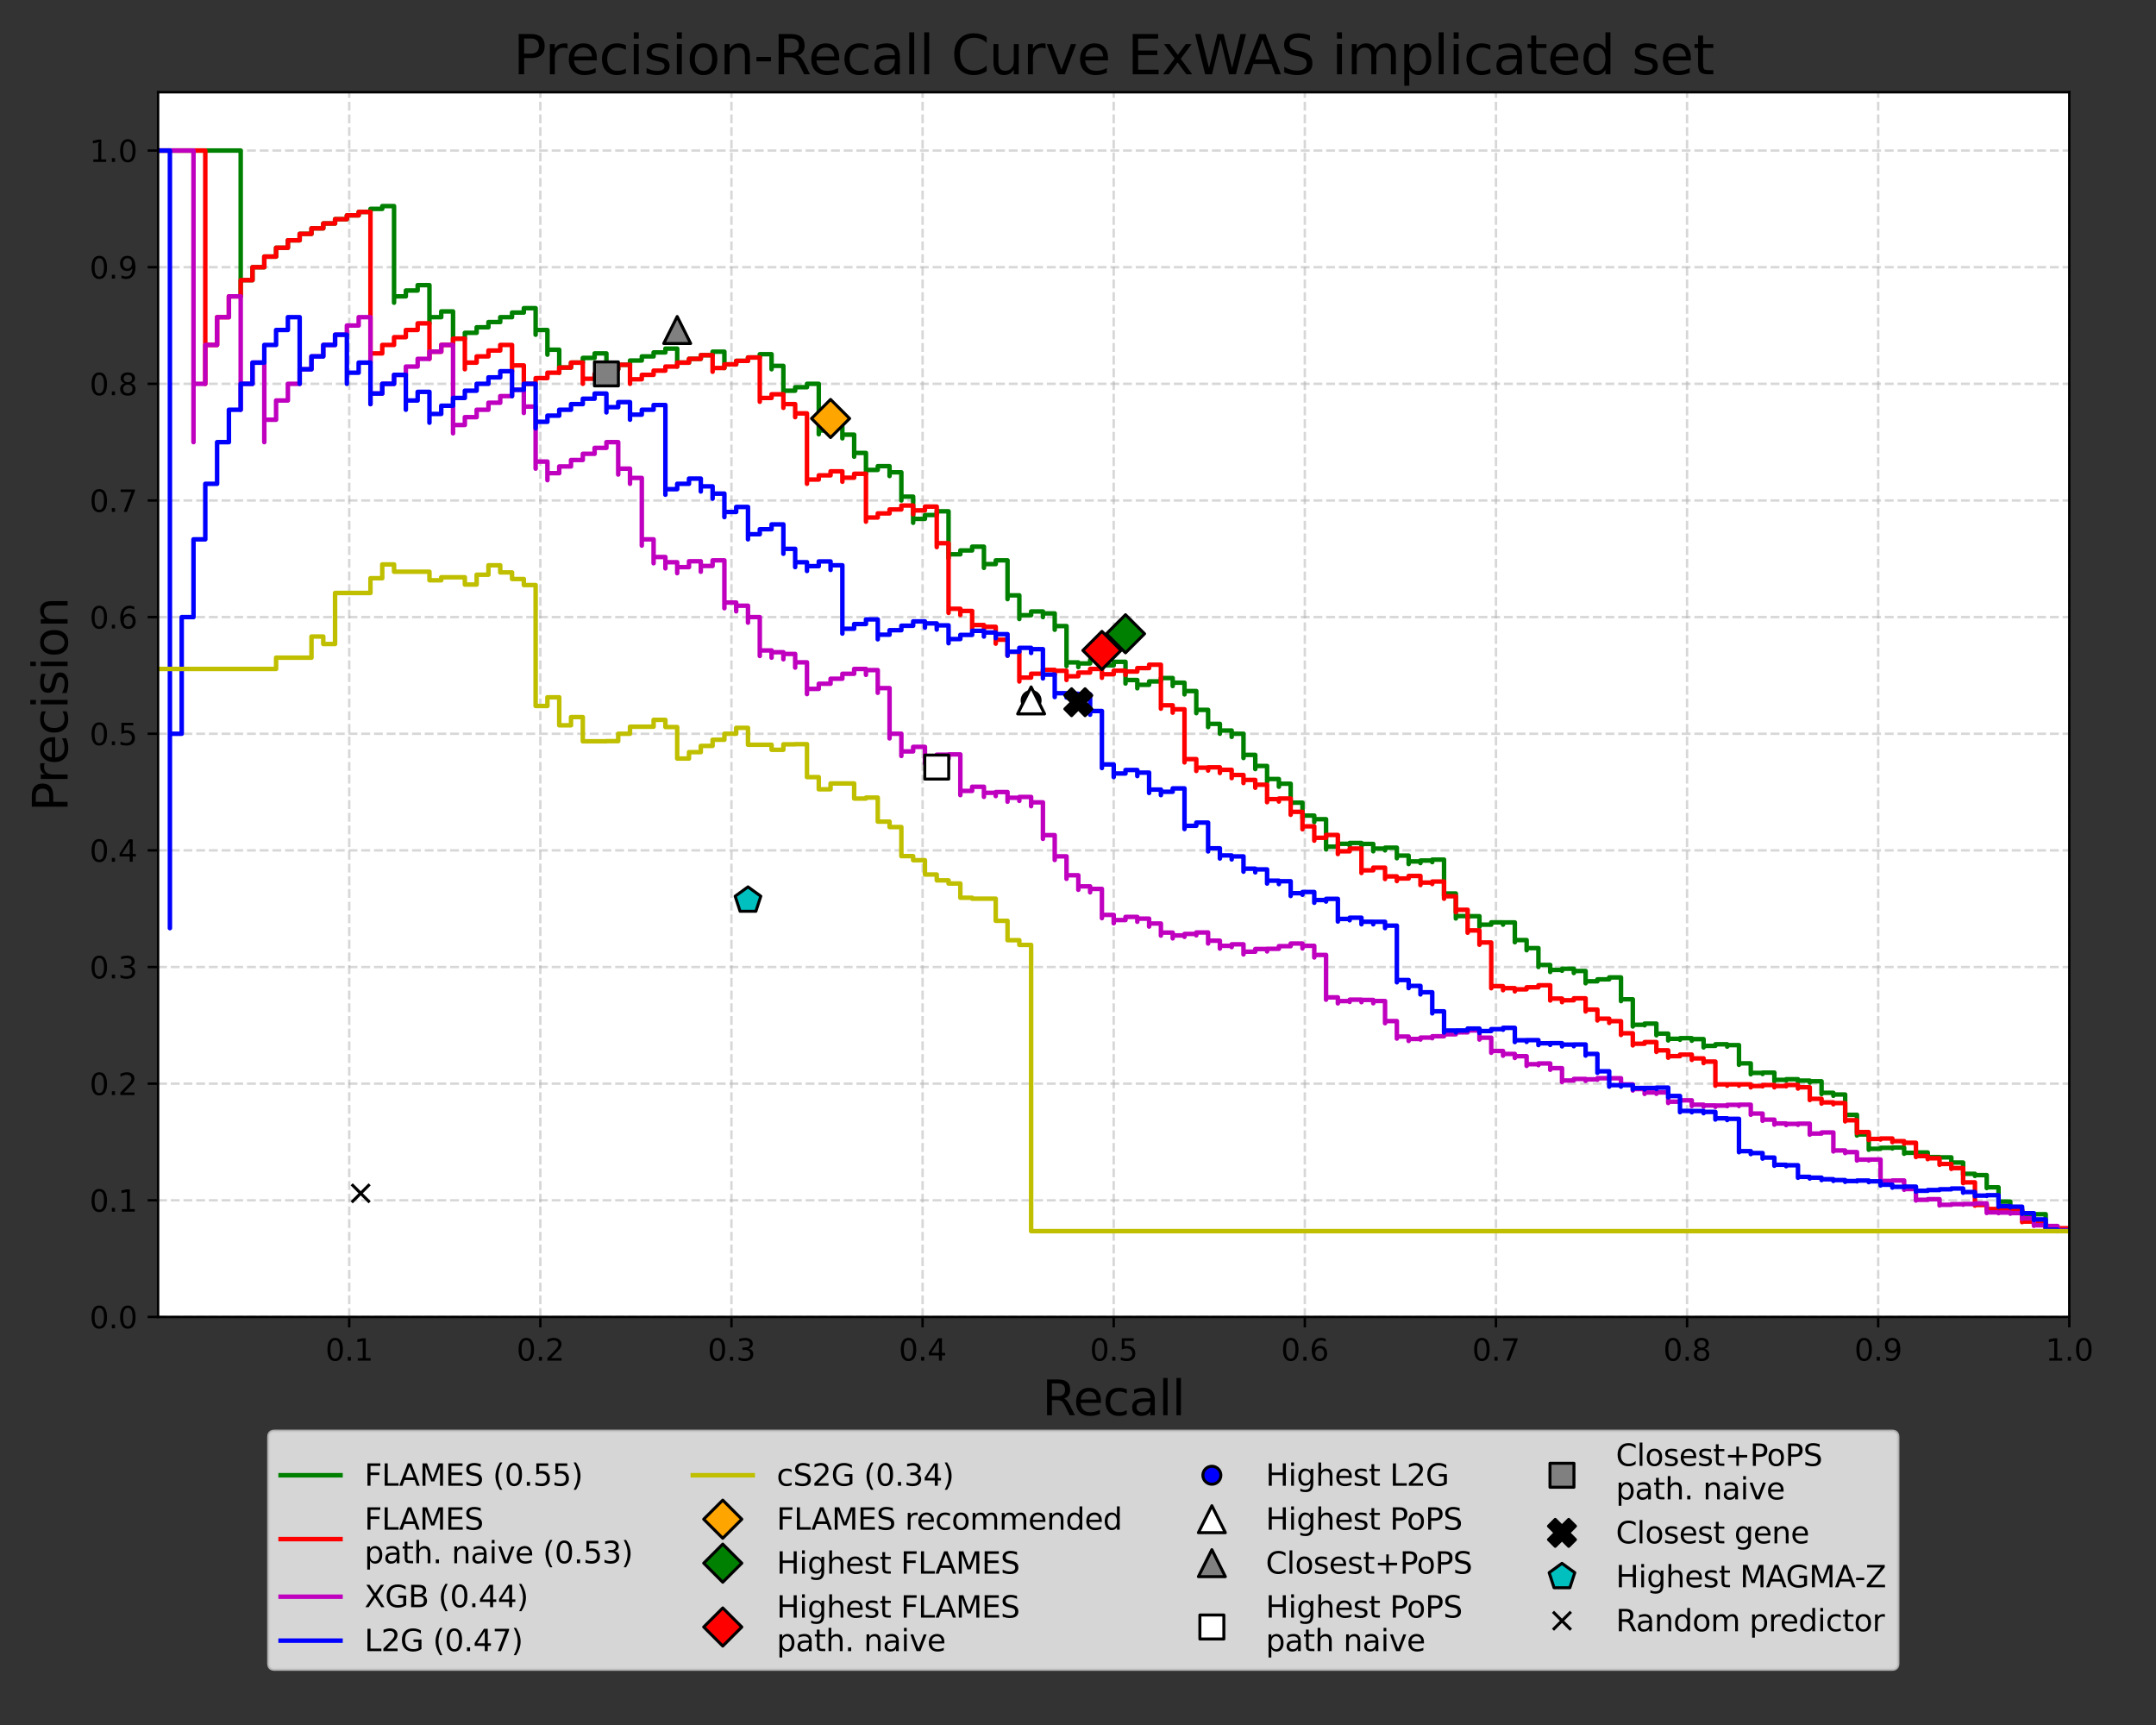 <?xml version="1.0" encoding="utf-8" standalone="no"?>
<!DOCTYPE svg PUBLIC "-//W3C//DTD SVG 1.1//EN"
  "http://www.w3.org/Graphics/SVG/1.1/DTD/svg11.dtd">
<svg xmlns:xlink="http://www.w3.org/1999/xlink" width="720pt" height="576pt" viewBox="0 0 720 576" xmlns="http://www.w3.org/2000/svg" version="1.1">
 <rect x="0" y="0" width="720" height="576" fill="#333333" stroke="none"/>
 <defs>
  <style type="text/css">*{stroke-linejoin: round; stroke-linecap: butt}</style>
 </defs>
 <g id="figure_1">
  <g id="patch_1">
   <path d="M 0 576 
L 720 576 
L 720 0 
L 0 0 
L 0 576 
z
" style="fill: none"/>
  </g>
  <g id="axes_1">
   <g id="patch_2">
    <path d="M 52.8 439.736 
L 691.05 439.736 
L 691.05 30.8 
L 52.8 30.8 
z
" style="fill: #ffffff"/>
   </g>
   <g id="matplotlib.axis_1">
    <g id="xtick_1">
     <g id="line2d_1">
      <path d="M 116.625 439.736 
L 116.625 30.8 
" clip-path="url(#p48dc529177)" style="fill: none; stroke-dasharray: 2.96,1.28; stroke-dashoffset: 0; stroke: #b0b0b0; stroke-opacity: 0.5; stroke-width: 0.8"/>
     </g>
     <g id="line2d_2">
      <defs>
       <path id="mf738baea0d" d="M 0 0 
L 0 3.5 
" style="stroke: #000000; stroke-width: 0.8"/>
      </defs>
      <g>
       <use xlink:href="#mf738baea0d" x="116.625" y="439.736" style="stroke: #000000; stroke-width: 0.8"/>
      </g>
     </g>
     <g id="text_1">
      <!-- 0.1 -->
      <g transform="translate(108.673 454.334)scale(0.1 -0.1)">
       <defs>
        <path id="DejaVuSans-30" d="M 2034 4250 
Q 1547 4250 1301 3770 
Q 1056 3291 1056 2328 
Q 1056 1369 1301 889 
Q 1547 409 2034 409 
Q 2525 409 2770 889 
Q 3016 1369 3016 2328 
Q 3016 3291 2770 3770 
Q 2525 4250 2034 4250 
z
M 2034 4750 
Q 2819 4750 3233 4129 
Q 3647 3509 3647 2328 
Q 3647 1150 3233 529 
Q 2819 -91 2034 -91 
Q 1250 -91 836 529 
Q 422 1150 422 2328 
Q 422 3509 836 4129 
Q 1250 4750 2034 4750 
z
" transform="scale(0.016)"/>
        <path id="DejaVuSans-2e" d="M 684 794 
L 1344 794 
L 1344 0 
L 684 0 
L 684 794 
z
" transform="scale(0.016)"/>
        <path id="DejaVuSans-31" d="M 794 531 
L 1825 531 
L 1825 4091 
L 703 3866 
L 703 4441 
L 1819 4666 
L 2450 4666 
L 2450 531 
L 3481 531 
L 3481 0 
L 794 0 
L 794 531 
z
" transform="scale(0.016)"/>
       </defs>
       <use xlink:href="#DejaVuSans-30"/>
       <use xlink:href="#DejaVuSans-2e" x="63.623"/>
       <use xlink:href="#DejaVuSans-31" x="95.41"/>
      </g>
     </g>
    </g>
    <g id="xtick_2">
     <g id="line2d_3">
      <path d="M 180.45 439.736 
L 180.45 30.8 
" clip-path="url(#p48dc529177)" style="fill: none; stroke-dasharray: 2.96,1.28; stroke-dashoffset: 0; stroke: #b0b0b0; stroke-opacity: 0.5; stroke-width: 0.8"/>
     </g>
     <g id="line2d_4">
      <g>
       <use xlink:href="#mf738baea0d" x="180.45" y="439.736" style="stroke: #000000; stroke-width: 0.8"/>
      </g>
     </g>
     <g id="text_2">
      <!-- 0.2 -->
      <g transform="translate(172.498 454.334)scale(0.1 -0.1)">
       <defs>
        <path id="DejaVuSans-32" d="M 1228 531 
L 3431 531 
L 3431 0 
L 469 0 
L 469 531 
Q 828 903 1448 1529 
Q 2069 2156 2228 2338 
Q 2531 2678 2651 2914 
Q 2772 3150 2772 3378 
Q 2772 3750 2511 3984 
Q 2250 4219 1831 4219 
Q 1534 4219 1204 4116 
Q 875 4013 500 3803 
L 500 4441 
Q 881 4594 1212 4672 
Q 1544 4750 1819 4750 
Q 2544 4750 2975 4387 
Q 3406 4025 3406 3419 
Q 3406 3131 3298 2873 
Q 3191 2616 2906 2266 
Q 2828 2175 2409 1742 
Q 1991 1309 1228 531 
z
" transform="scale(0.016)"/>
       </defs>
       <use xlink:href="#DejaVuSans-30"/>
       <use xlink:href="#DejaVuSans-2e" x="63.623"/>
       <use xlink:href="#DejaVuSans-32" x="95.41"/>
      </g>
     </g>
    </g>
    <g id="xtick_3">
     <g id="line2d_5">
      <path d="M 244.275 439.736 
L 244.275 30.8 
" clip-path="url(#p48dc529177)" style="fill: none; stroke-dasharray: 2.96,1.28; stroke-dashoffset: 0; stroke: #b0b0b0; stroke-opacity: 0.5; stroke-width: 0.8"/>
     </g>
     <g id="line2d_6">
      <g>
       <use xlink:href="#mf738baea0d" x="244.275" y="439.736" style="stroke: #000000; stroke-width: 0.8"/>
      </g>
     </g>
     <g id="text_3">
      <!-- 0.3 -->
      <g transform="translate(236.323 454.334)scale(0.1 -0.1)">
       <defs>
        <path id="DejaVuSans-33" d="M 2597 2516 
Q 3050 2419 3304 2112 
Q 3559 1806 3559 1356 
Q 3559 666 3084 287 
Q 2609 -91 1734 -91 
Q 1441 -91 1130 -33 
Q 819 25 488 141 
L 488 750 
Q 750 597 1062 519 
Q 1375 441 1716 441 
Q 2309 441 2620 675 
Q 2931 909 2931 1356 
Q 2931 1769 2642 2001 
Q 2353 2234 1838 2234 
L 1294 2234 
L 1294 2753 
L 1863 2753 
Q 2328 2753 2575 2939 
Q 2822 3125 2822 3475 
Q 2822 3834 2567 4026 
Q 2313 4219 1838 4219 
Q 1578 4219 1281 4162 
Q 984 4106 628 3988 
L 628 4550 
Q 988 4650 1302 4700 
Q 1616 4750 1894 4750 
Q 2613 4750 3031 4423 
Q 3450 4097 3450 3541 
Q 3450 3153 3228 2886 
Q 3006 2619 2597 2516 
z
" transform="scale(0.016)"/>
       </defs>
       <use xlink:href="#DejaVuSans-30"/>
       <use xlink:href="#DejaVuSans-2e" x="63.623"/>
       <use xlink:href="#DejaVuSans-33" x="95.41"/>
      </g>
     </g>
    </g>
    <g id="xtick_4">
     <g id="line2d_7">
      <path d="M 308.1 439.736 
L 308.1 30.8 
" clip-path="url(#p48dc529177)" style="fill: none; stroke-dasharray: 2.96,1.28; stroke-dashoffset: 0; stroke: #b0b0b0; stroke-opacity: 0.5; stroke-width: 0.8"/>
     </g>
     <g id="line2d_8">
      <g>
       <use xlink:href="#mf738baea0d" x="308.1" y="439.736" style="stroke: #000000; stroke-width: 0.8"/>
      </g>
     </g>
     <g id="text_4">
      <!-- 0.4 -->
      <g transform="translate(300.148 454.334)scale(0.1 -0.1)">
       <defs>
        <path id="DejaVuSans-34" d="M 2419 4116 
L 825 1625 
L 2419 1625 
L 2419 4116 
z
M 2253 4666 
L 3047 4666 
L 3047 1625 
L 3713 1625 
L 3713 1100 
L 3047 1100 
L 3047 0 
L 2419 0 
L 2419 1100 
L 313 1100 
L 313 1709 
L 2253 4666 
z
" transform="scale(0.016)"/>
       </defs>
       <use xlink:href="#DejaVuSans-30"/>
       <use xlink:href="#DejaVuSans-2e" x="63.623"/>
       <use xlink:href="#DejaVuSans-34" x="95.41"/>
      </g>
     </g>
    </g>
    <g id="xtick_5">
     <g id="line2d_9">
      <path d="M 371.925 439.736 
L 371.925 30.8 
" clip-path="url(#p48dc529177)" style="fill: none; stroke-dasharray: 2.96,1.28; stroke-dashoffset: 0; stroke: #b0b0b0; stroke-opacity: 0.5; stroke-width: 0.8"/>
     </g>
     <g id="line2d_10">
      <g>
       <use xlink:href="#mf738baea0d" x="371.925" y="439.736" style="stroke: #000000; stroke-width: 0.8"/>
      </g>
     </g>
     <g id="text_5">
      <!-- 0.5 -->
      <g transform="translate(363.973 454.334)scale(0.1 -0.1)">
       <defs>
        <path id="DejaVuSans-35" d="M 691 4666 
L 3169 4666 
L 3169 4134 
L 1269 4134 
L 1269 2991 
Q 1406 3038 1543 3061 
Q 1681 3084 1819 3084 
Q 2600 3084 3056 2656 
Q 3513 2228 3513 1497 
Q 3513 744 3044 326 
Q 2575 -91 1722 -91 
Q 1428 -91 1123 -41 
Q 819 9 494 109 
L 494 744 
Q 775 591 1075 516 
Q 1375 441 1709 441 
Q 2250 441 2565 725 
Q 2881 1009 2881 1497 
Q 2881 1984 2565 2268 
Q 2250 2553 1709 2553 
Q 1456 2553 1204 2497 
Q 953 2441 691 2322 
L 691 4666 
z
" transform="scale(0.016)"/>
       </defs>
       <use xlink:href="#DejaVuSans-30"/>
       <use xlink:href="#DejaVuSans-2e" x="63.623"/>
       <use xlink:href="#DejaVuSans-35" x="95.41"/>
      </g>
     </g>
    </g>
    <g id="xtick_6">
     <g id="line2d_11">
      <path d="M 435.75 439.736 
L 435.75 30.8 
" clip-path="url(#p48dc529177)" style="fill: none; stroke-dasharray: 2.96,1.28; stroke-dashoffset: 0; stroke: #b0b0b0; stroke-opacity: 0.5; stroke-width: 0.8"/>
     </g>
     <g id="line2d_12">
      <g>
       <use xlink:href="#mf738baea0d" x="435.75" y="439.736" style="stroke: #000000; stroke-width: 0.8"/>
      </g>
     </g>
     <g id="text_6">
      <!-- 0.6 -->
      <g transform="translate(427.798 454.334)scale(0.1 -0.1)">
       <defs>
        <path id="DejaVuSans-36" d="M 2113 2584 
Q 1688 2584 1439 2293 
Q 1191 2003 1191 1497 
Q 1191 994 1439 701 
Q 1688 409 2113 409 
Q 2538 409 2786 701 
Q 3034 994 3034 1497 
Q 3034 2003 2786 2293 
Q 2538 2584 2113 2584 
z
M 3366 4563 
L 3366 3988 
Q 3128 4100 2886 4159 
Q 2644 4219 2406 4219 
Q 1781 4219 1451 3797 
Q 1122 3375 1075 2522 
Q 1259 2794 1537 2939 
Q 1816 3084 2150 3084 
Q 2853 3084 3261 2657 
Q 3669 2231 3669 1497 
Q 3669 778 3244 343 
Q 2819 -91 2113 -91 
Q 1303 -91 875 529 
Q 447 1150 447 2328 
Q 447 3434 972 4092 
Q 1497 4750 2381 4750 
Q 2619 4750 2861 4703 
Q 3103 4656 3366 4563 
z
" transform="scale(0.016)"/>
       </defs>
       <use xlink:href="#DejaVuSans-30"/>
       <use xlink:href="#DejaVuSans-2e" x="63.623"/>
       <use xlink:href="#DejaVuSans-36" x="95.41"/>
      </g>
     </g>
    </g>
    <g id="xtick_7">
     <g id="line2d_13">
      <path d="M 499.575 439.736 
L 499.575 30.8 
" clip-path="url(#p48dc529177)" style="fill: none; stroke-dasharray: 2.96,1.28; stroke-dashoffset: 0; stroke: #b0b0b0; stroke-opacity: 0.5; stroke-width: 0.8"/>
     </g>
     <g id="line2d_14">
      <g>
       <use xlink:href="#mf738baea0d" x="499.575" y="439.736" style="stroke: #000000; stroke-width: 0.8"/>
      </g>
     </g>
     <g id="text_7">
      <!-- 0.7 -->
      <g transform="translate(491.623 454.334)scale(0.1 -0.1)">
       <defs>
        <path id="DejaVuSans-37" d="M 525 4666 
L 3525 4666 
L 3525 4397 
L 1831 0 
L 1172 0 
L 2766 4134 
L 525 4134 
L 525 4666 
z
" transform="scale(0.016)"/>
       </defs>
       <use xlink:href="#DejaVuSans-30"/>
       <use xlink:href="#DejaVuSans-2e" x="63.623"/>
       <use xlink:href="#DejaVuSans-37" x="95.41"/>
      </g>
     </g>
    </g>
    <g id="xtick_8">
     <g id="line2d_15">
      <path d="M 563.4 439.736 
L 563.4 30.8 
" clip-path="url(#p48dc529177)" style="fill: none; stroke-dasharray: 2.96,1.28; stroke-dashoffset: 0; stroke: #b0b0b0; stroke-opacity: 0.5; stroke-width: 0.8"/>
     </g>
     <g id="line2d_16">
      <g>
       <use xlink:href="#mf738baea0d" x="563.4" y="439.736" style="stroke: #000000; stroke-width: 0.8"/>
      </g>
     </g>
     <g id="text_8">
      <!-- 0.8 -->
      <g transform="translate(555.448 454.334)scale(0.1 -0.1)">
       <defs>
        <path id="DejaVuSans-38" d="M 2034 2216 
Q 1584 2216 1326 1975 
Q 1069 1734 1069 1313 
Q 1069 891 1326 650 
Q 1584 409 2034 409 
Q 2484 409 2743 651 
Q 3003 894 3003 1313 
Q 3003 1734 2745 1975 
Q 2488 2216 2034 2216 
z
M 1403 2484 
Q 997 2584 770 2862 
Q 544 3141 544 3541 
Q 544 4100 942 4425 
Q 1341 4750 2034 4750 
Q 2731 4750 3128 4425 
Q 3525 4100 3525 3541 
Q 3525 3141 3298 2862 
Q 3072 2584 2669 2484 
Q 3125 2378 3379 2068 
Q 3634 1759 3634 1313 
Q 3634 634 3220 271 
Q 2806 -91 2034 -91 
Q 1263 -91 848 271 
Q 434 634 434 1313 
Q 434 1759 690 2068 
Q 947 2378 1403 2484 
z
M 1172 3481 
Q 1172 3119 1398 2916 
Q 1625 2713 2034 2713 
Q 2441 2713 2670 2916 
Q 2900 3119 2900 3481 
Q 2900 3844 2670 4047 
Q 2441 4250 2034 4250 
Q 1625 4250 1398 4047 
Q 1172 3844 1172 3481 
z
" transform="scale(0.016)"/>
       </defs>
       <use xlink:href="#DejaVuSans-30"/>
       <use xlink:href="#DejaVuSans-2e" x="63.623"/>
       <use xlink:href="#DejaVuSans-38" x="95.41"/>
      </g>
     </g>
    </g>
    <g id="xtick_9">
     <g id="line2d_17">
      <path d="M 627.225 439.736 
L 627.225 30.8 
" clip-path="url(#p48dc529177)" style="fill: none; stroke-dasharray: 2.96,1.28; stroke-dashoffset: 0; stroke: #b0b0b0; stroke-opacity: 0.5; stroke-width: 0.8"/>
     </g>
     <g id="line2d_18">
      <g>
       <use xlink:href="#mf738baea0d" x="627.225" y="439.736" style="stroke: #000000; stroke-width: 0.8"/>
      </g>
     </g>
     <g id="text_9">
      <!-- 0.9 -->
      <g transform="translate(619.273 454.334)scale(0.1 -0.1)">
       <defs>
        <path id="DejaVuSans-39" d="M 703 97 
L 703 672 
Q 941 559 1184 500 
Q 1428 441 1663 441 
Q 2288 441 2617 861 
Q 2947 1281 2994 2138 
Q 2813 1869 2534 1725 
Q 2256 1581 1919 1581 
Q 1219 1581 811 2004 
Q 403 2428 403 3163 
Q 403 3881 828 4315 
Q 1253 4750 1959 4750 
Q 2769 4750 3195 4129 
Q 3622 3509 3622 2328 
Q 3622 1225 3098 567 
Q 2575 -91 1691 -91 
Q 1453 -91 1209 -44 
Q 966 3 703 97 
z
M 1959 2075 
Q 2384 2075 2632 2365 
Q 2881 2656 2881 3163 
Q 2881 3666 2632 3958 
Q 2384 4250 1959 4250 
Q 1534 4250 1286 3958 
Q 1038 3666 1038 3163 
Q 1038 2656 1286 2365 
Q 1534 2075 1959 2075 
z
" transform="scale(0.016)"/>
       </defs>
       <use xlink:href="#DejaVuSans-30"/>
       <use xlink:href="#DejaVuSans-2e" x="63.623"/>
       <use xlink:href="#DejaVuSans-39" x="95.41"/>
      </g>
     </g>
    </g>
    <g id="xtick_10">
     <g id="line2d_19">
      <path d="M 691.05 439.736 
L 691.05 30.8 
" clip-path="url(#p48dc529177)" style="fill: none; stroke-dasharray: 2.96,1.28; stroke-dashoffset: 0; stroke: #b0b0b0; stroke-opacity: 0.5; stroke-width: 0.8"/>
     </g>
     <g id="line2d_20">
      <g>
       <use xlink:href="#mf738baea0d" x="691.05" y="439.736" style="stroke: #000000; stroke-width: 0.8"/>
      </g>
     </g>
     <g id="text_10">
      <!-- 1.0 -->
      <g transform="translate(683.098 454.334)scale(0.1 -0.1)">
       <use xlink:href="#DejaVuSans-31"/>
       <use xlink:href="#DejaVuSans-2e" x="63.623"/>
       <use xlink:href="#DejaVuSans-30" x="95.41"/>
      </g>
     </g>
    </g>
    <g id="text_11">
     <!-- Recall -->
     <g transform="translate(348.058 472.572)scale(0.16 -0.16)">
      <defs>
       <path id="DejaVuSans-52" d="M 2841 2188 
Q 3044 2119 3236 1894 
Q 3428 1669 3622 1275 
L 4263 0 
L 3584 0 
L 2988 1197 
Q 2756 1666 2539 1819 
Q 2322 1972 1947 1972 
L 1259 1972 
L 1259 0 
L 628 0 
L 628 4666 
L 2053 4666 
Q 2853 4666 3247 4331 
Q 3641 3997 3641 3322 
Q 3641 2881 3436 2590 
Q 3231 2300 2841 2188 
z
M 1259 4147 
L 1259 2491 
L 2053 2491 
Q 2509 2491 2742 2702 
Q 2975 2913 2975 3322 
Q 2975 3731 2742 3939 
Q 2509 4147 2053 4147 
L 1259 4147 
z
" transform="scale(0.016)"/>
       <path id="DejaVuSans-65" d="M 3597 1894 
L 3597 1613 
L 953 1613 
Q 991 1019 1311 708 
Q 1631 397 2203 397 
Q 2534 397 2845 478 
Q 3156 559 3463 722 
L 3463 178 
Q 3153 47 2828 -22 
Q 2503 -91 2169 -91 
Q 1331 -91 842 396 
Q 353 884 353 1716 
Q 353 2575 817 3079 
Q 1281 3584 2069 3584 
Q 2775 3584 3186 3129 
Q 3597 2675 3597 1894 
z
M 3022 2063 
Q 3016 2534 2758 2815 
Q 2500 3097 2075 3097 
Q 1594 3097 1305 2825 
Q 1016 2553 972 2059 
L 3022 2063 
z
" transform="scale(0.016)"/>
       <path id="DejaVuSans-63" d="M 3122 3366 
L 3122 2828 
Q 2878 2963 2633 3030 
Q 2388 3097 2138 3097 
Q 1578 3097 1268 2742 
Q 959 2388 959 1747 
Q 959 1106 1268 751 
Q 1578 397 2138 397 
Q 2388 397 2633 464 
Q 2878 531 3122 666 
L 3122 134 
Q 2881 22 2623 -34 
Q 2366 -91 2075 -91 
Q 1284 -91 818 406 
Q 353 903 353 1747 
Q 353 2603 823 3093 
Q 1294 3584 2113 3584 
Q 2378 3584 2631 3529 
Q 2884 3475 3122 3366 
z
" transform="scale(0.016)"/>
       <path id="DejaVuSans-61" d="M 2194 1759 
Q 1497 1759 1228 1600 
Q 959 1441 959 1056 
Q 959 750 1161 570 
Q 1363 391 1709 391 
Q 2188 391 2477 730 
Q 2766 1069 2766 1631 
L 2766 1759 
L 2194 1759 
z
M 3341 1997 
L 3341 0 
L 2766 0 
L 2766 531 
Q 2569 213 2275 61 
Q 1981 -91 1556 -91 
Q 1019 -91 701 211 
Q 384 513 384 1019 
Q 384 1609 779 1909 
Q 1175 2209 1959 2209 
L 2766 2209 
L 2766 2266 
Q 2766 2663 2505 2880 
Q 2244 3097 1772 3097 
Q 1472 3097 1187 3025 
Q 903 2953 641 2809 
L 641 3341 
Q 956 3463 1253 3523 
Q 1550 3584 1831 3584 
Q 2591 3584 2966 3190 
Q 3341 2797 3341 1997 
z
" transform="scale(0.016)"/>
       <path id="DejaVuSans-6c" d="M 603 4863 
L 1178 4863 
L 1178 0 
L 603 0 
L 603 4863 
z
" transform="scale(0.016)"/>
      </defs>
      <use xlink:href="#DejaVuSans-52"/>
      <use xlink:href="#DejaVuSans-65" x="64.982"/>
      <use xlink:href="#DejaVuSans-63" x="126.506"/>
      <use xlink:href="#DejaVuSans-61" x="181.486"/>
      <use xlink:href="#DejaVuSans-6c" x="242.766"/>
      <use xlink:href="#DejaVuSans-6c" x="270.549"/>
     </g>
    </g>
   </g>
   <g id="matplotlib.axis_2">
    <g id="ytick_1">
     <g id="line2d_21">
      <path d="M 52.8 439.736 
L 691.05 439.736 
" clip-path="url(#p48dc529177)" style="fill: none; stroke-dasharray: 2.96,1.28; stroke-dashoffset: 0; stroke: #b0b0b0; stroke-opacity: 0.5; stroke-width: 0.8"/>
     </g>
     <g id="line2d_22">
      <defs>
       <path id="mad98695b28" d="M 0 0 
L -3.5 0 
" style="stroke: #000000; stroke-width: 0.8"/>
      </defs>
      <g>
       <use xlink:href="#mad98695b28" x="52.8" y="439.736" style="stroke: #000000; stroke-width: 0.8"/>
      </g>
     </g>
     <g id="text_12">
      <!-- 0.0 -->
      <g transform="translate(29.897 443.535)scale(0.1 -0.1)">
       <use xlink:href="#DejaVuSans-30"/>
       <use xlink:href="#DejaVuSans-2e" x="63.623"/>
       <use xlink:href="#DejaVuSans-30" x="95.41"/>
      </g>
     </g>
    </g>
    <g id="ytick_2">
     <g id="line2d_23">
      <path d="M 52.8 400.79 
L 691.05 400.79 
" clip-path="url(#p48dc529177)" style="fill: none; stroke-dasharray: 2.96,1.28; stroke-dashoffset: 0; stroke: #b0b0b0; stroke-opacity: 0.5; stroke-width: 0.8"/>
     </g>
     <g id="line2d_24">
      <g>
       <use xlink:href="#mad98695b28" x="52.8" y="400.79" style="stroke: #000000; stroke-width: 0.8"/>
      </g>
     </g>
     <g id="text_13">
      <!-- 0.1 -->
      <g transform="translate(29.897 404.589)scale(0.1 -0.1)">
       <use xlink:href="#DejaVuSans-30"/>
       <use xlink:href="#DejaVuSans-2e" x="63.623"/>
       <use xlink:href="#DejaVuSans-31" x="95.41"/>
      </g>
     </g>
    </g>
    <g id="ytick_3">
     <g id="line2d_25">
      <path d="M 52.8 361.843 
L 691.05 361.843 
" clip-path="url(#p48dc529177)" style="fill: none; stroke-dasharray: 2.96,1.28; stroke-dashoffset: 0; stroke: #b0b0b0; stroke-opacity: 0.5; stroke-width: 0.8"/>
     </g>
     <g id="line2d_26">
      <g>
       <use xlink:href="#mad98695b28" x="52.8" y="361.843" style="stroke: #000000; stroke-width: 0.8"/>
      </g>
     </g>
     <g id="text_14">
      <!-- 0.2 -->
      <g transform="translate(29.897 365.643)scale(0.1 -0.1)">
       <use xlink:href="#DejaVuSans-30"/>
       <use xlink:href="#DejaVuSans-2e" x="63.623"/>
       <use xlink:href="#DejaVuSans-32" x="95.41"/>
      </g>
     </g>
    </g>
    <g id="ytick_4">
     <g id="line2d_27">
      <path d="M 52.8 322.897 
L 691.05 322.897 
" clip-path="url(#p48dc529177)" style="fill: none; stroke-dasharray: 2.96,1.28; stroke-dashoffset: 0; stroke: #b0b0b0; stroke-opacity: 0.5; stroke-width: 0.8"/>
     </g>
     <g id="line2d_28">
      <g>
       <use xlink:href="#mad98695b28" x="52.8" y="322.897" style="stroke: #000000; stroke-width: 0.8"/>
      </g>
     </g>
     <g id="text_15">
      <!-- 0.3 -->
      <g transform="translate(29.897 326.696)scale(0.1 -0.1)">
       <use xlink:href="#DejaVuSans-30"/>
       <use xlink:href="#DejaVuSans-2e" x="63.623"/>
       <use xlink:href="#DejaVuSans-33" x="95.41"/>
      </g>
     </g>
    </g>
    <g id="ytick_5">
     <g id="line2d_29">
      <path d="M 52.8 283.951 
L 691.05 283.951 
" clip-path="url(#p48dc529177)" style="fill: none; stroke-dasharray: 2.96,1.28; stroke-dashoffset: 0; stroke: #b0b0b0; stroke-opacity: 0.5; stroke-width: 0.8"/>
     </g>
     <g id="line2d_30">
      <g>
       <use xlink:href="#mad98695b28" x="52.8" y="283.951" style="stroke: #000000; stroke-width: 0.8"/>
      </g>
     </g>
     <g id="text_16">
      <!-- 0.4 -->
      <g transform="translate(29.897 287.75)scale(0.1 -0.1)">
       <use xlink:href="#DejaVuSans-30"/>
       <use xlink:href="#DejaVuSans-2e" x="63.623"/>
       <use xlink:href="#DejaVuSans-34" x="95.41"/>
      </g>
     </g>
    </g>
    <g id="ytick_6">
     <g id="line2d_31">
      <path d="M 52.8 245.005 
L 691.05 245.005 
" clip-path="url(#p48dc529177)" style="fill: none; stroke-dasharray: 2.96,1.28; stroke-dashoffset: 0; stroke: #b0b0b0; stroke-opacity: 0.5; stroke-width: 0.8"/>
     </g>
     <g id="line2d_32">
      <g>
       <use xlink:href="#mad98695b28" x="52.8" y="245.005" style="stroke: #000000; stroke-width: 0.8"/>
      </g>
     </g>
     <g id="text_17">
      <!-- 0.5 -->
      <g transform="translate(29.897 248.804)scale(0.1 -0.1)">
       <use xlink:href="#DejaVuSans-30"/>
       <use xlink:href="#DejaVuSans-2e" x="63.623"/>
       <use xlink:href="#DejaVuSans-35" x="95.41"/>
      </g>
     </g>
    </g>
    <g id="ytick_7">
     <g id="line2d_33">
      <path d="M 52.8 206.058 
L 691.05 206.058 
" clip-path="url(#p48dc529177)" style="fill: none; stroke-dasharray: 2.96,1.28; stroke-dashoffset: 0; stroke: #b0b0b0; stroke-opacity: 0.5; stroke-width: 0.8"/>
     </g>
     <g id="line2d_34">
      <g>
       <use xlink:href="#mad98695b28" x="52.8" y="206.058" style="stroke: #000000; stroke-width: 0.8"/>
      </g>
     </g>
     <g id="text_18">
      <!-- 0.6 -->
      <g transform="translate(29.897 209.858)scale(0.1 -0.1)">
       <use xlink:href="#DejaVuSans-30"/>
       <use xlink:href="#DejaVuSans-2e" x="63.623"/>
       <use xlink:href="#DejaVuSans-36" x="95.41"/>
      </g>
     </g>
    </g>
    <g id="ytick_8">
     <g id="line2d_35">
      <path d="M 52.8 167.112 
L 691.05 167.112 
" clip-path="url(#p48dc529177)" style="fill: none; stroke-dasharray: 2.96,1.28; stroke-dashoffset: 0; stroke: #b0b0b0; stroke-opacity: 0.5; stroke-width: 0.8"/>
     </g>
     <g id="line2d_36">
      <g>
       <use xlink:href="#mad98695b28" x="52.8" y="167.112" style="stroke: #000000; stroke-width: 0.8"/>
      </g>
     </g>
     <g id="text_19">
      <!-- 0.7 -->
      <g transform="translate(29.897 170.911)scale(0.1 -0.1)">
       <use xlink:href="#DejaVuSans-30"/>
       <use xlink:href="#DejaVuSans-2e" x="63.623"/>
       <use xlink:href="#DejaVuSans-37" x="95.41"/>
      </g>
     </g>
    </g>
    <g id="ytick_9">
     <g id="line2d_37">
      <path d="M 52.8 128.166 
L 691.05 128.166 
" clip-path="url(#p48dc529177)" style="fill: none; stroke-dasharray: 2.96,1.28; stroke-dashoffset: 0; stroke: #b0b0b0; stroke-opacity: 0.5; stroke-width: 0.8"/>
     </g>
     <g id="line2d_38">
      <g>
       <use xlink:href="#mad98695b28" x="52.8" y="128.166" style="stroke: #000000; stroke-width: 0.8"/>
      </g>
     </g>
     <g id="text_20">
      <!-- 0.8 -->
      <g transform="translate(29.897 131.965)scale(0.1 -0.1)">
       <use xlink:href="#DejaVuSans-30"/>
       <use xlink:href="#DejaVuSans-2e" x="63.623"/>
       <use xlink:href="#DejaVuSans-38" x="95.41"/>
      </g>
     </g>
    </g>
    <g id="ytick_10">
     <g id="line2d_39">
      <path d="M 52.8 89.219 
L 691.05 89.219 
" clip-path="url(#p48dc529177)" style="fill: none; stroke-dasharray: 2.96,1.28; stroke-dashoffset: 0; stroke: #b0b0b0; stroke-opacity: 0.5; stroke-width: 0.8"/>
     </g>
     <g id="line2d_40">
      <g>
       <use xlink:href="#mad98695b28" x="52.8" y="89.219" style="stroke: #000000; stroke-width: 0.8"/>
      </g>
     </g>
     <g id="text_21">
      <!-- 0.9 -->
      <g transform="translate(29.897 93.019)scale(0.1 -0.1)">
       <use xlink:href="#DejaVuSans-30"/>
       <use xlink:href="#DejaVuSans-2e" x="63.623"/>
       <use xlink:href="#DejaVuSans-39" x="95.41"/>
      </g>
     </g>
    </g>
    <g id="ytick_11">
     <g id="line2d_41">
      <path d="M 52.8 50.273 
L 691.05 50.273 
" clip-path="url(#p48dc529177)" style="fill: none; stroke-dasharray: 2.96,1.28; stroke-dashoffset: 0; stroke: #b0b0b0; stroke-opacity: 0.5; stroke-width: 0.8"/>
     </g>
     <g id="line2d_42">
      <g>
       <use xlink:href="#mad98695b28" x="52.8" y="50.273" style="stroke: #000000; stroke-width: 0.8"/>
      </g>
     </g>
     <g id="text_22">
      <!-- 1.0 -->
      <g transform="translate(29.897 54.072)scale(0.1 -0.1)">
       <use xlink:href="#DejaVuSans-31"/>
       <use xlink:href="#DejaVuSans-2e" x="63.623"/>
       <use xlink:href="#DejaVuSans-30" x="95.41"/>
      </g>
     </g>
    </g>
    <g id="text_23">
     <!-- Precision -->
     <g transform="translate(22.569 270.959)rotate(-90)scale(0.16 -0.16)">
      <defs>
       <path id="DejaVuSans-50" d="M 1259 4147 
L 1259 2394 
L 2053 2394 
Q 2494 2394 2734 2622 
Q 2975 2850 2975 3272 
Q 2975 3691 2734 3919 
Q 2494 4147 2053 4147 
L 1259 4147 
z
M 628 4666 
L 2053 4666 
Q 2838 4666 3239 4311 
Q 3641 3956 3641 3272 
Q 3641 2581 3239 2228 
Q 2838 1875 2053 1875 
L 1259 1875 
L 1259 0 
L 628 0 
L 628 4666 
z
" transform="scale(0.016)"/>
       <path id="DejaVuSans-72" d="M 2631 2963 
Q 2534 3019 2420 3045 
Q 2306 3072 2169 3072 
Q 1681 3072 1420 2755 
Q 1159 2438 1159 1844 
L 1159 0 
L 581 0 
L 581 3500 
L 1159 3500 
L 1159 2956 
Q 1341 3275 1631 3429 
Q 1922 3584 2338 3584 
Q 2397 3584 2469 3576 
Q 2541 3569 2628 3553 
L 2631 2963 
z
" transform="scale(0.016)"/>
       <path id="DejaVuSans-69" d="M 603 3500 
L 1178 3500 
L 1178 0 
L 603 0 
L 603 3500 
z
M 603 4863 
L 1178 4863 
L 1178 4134 
L 603 4134 
L 603 4863 
z
" transform="scale(0.016)"/>
       <path id="DejaVuSans-73" d="M 2834 3397 
L 2834 2853 
Q 2591 2978 2328 3040 
Q 2066 3103 1784 3103 
Q 1356 3103 1142 2972 
Q 928 2841 928 2578 
Q 928 2378 1081 2264 
Q 1234 2150 1697 2047 
L 1894 2003 
Q 2506 1872 2764 1633 
Q 3022 1394 3022 966 
Q 3022 478 2636 193 
Q 2250 -91 1575 -91 
Q 1294 -91 989 -36 
Q 684 19 347 128 
L 347 722 
Q 666 556 975 473 
Q 1284 391 1588 391 
Q 1994 391 2212 530 
Q 2431 669 2431 922 
Q 2431 1156 2273 1281 
Q 2116 1406 1581 1522 
L 1381 1569 
Q 847 1681 609 1914 
Q 372 2147 372 2553 
Q 372 3047 722 3315 
Q 1072 3584 1716 3584 
Q 2034 3584 2315 3537 
Q 2597 3491 2834 3397 
z
" transform="scale(0.016)"/>
       <path id="DejaVuSans-6f" d="M 1959 3097 
Q 1497 3097 1228 2736 
Q 959 2375 959 1747 
Q 959 1119 1226 758 
Q 1494 397 1959 397 
Q 2419 397 2687 759 
Q 2956 1122 2956 1747 
Q 2956 2369 2687 2733 
Q 2419 3097 1959 3097 
z
M 1959 3584 
Q 2709 3584 3137 3096 
Q 3566 2609 3566 1747 
Q 3566 888 3137 398 
Q 2709 -91 1959 -91 
Q 1206 -91 779 398 
Q 353 888 353 1747 
Q 353 2609 779 3096 
Q 1206 3584 1959 3584 
z
" transform="scale(0.016)"/>
       <path id="DejaVuSans-6e" d="M 3513 2113 
L 3513 0 
L 2938 0 
L 2938 2094 
Q 2938 2591 2744 2837 
Q 2550 3084 2163 3084 
Q 1697 3084 1428 2787 
Q 1159 2491 1159 1978 
L 1159 0 
L 581 0 
L 581 3500 
L 1159 3500 
L 1159 2956 
Q 1366 3272 1645 3428 
Q 1925 3584 2291 3584 
Q 2894 3584 3203 3211 
Q 3513 2838 3513 2113 
z
" transform="scale(0.016)"/>
      </defs>
      <use xlink:href="#DejaVuSans-50"/>
      <use xlink:href="#DejaVuSans-72" x="58.553"/>
      <use xlink:href="#DejaVuSans-65" x="97.416"/>
      <use xlink:href="#DejaVuSans-63" x="158.939"/>
      <use xlink:href="#DejaVuSans-69" x="213.92"/>
      <use xlink:href="#DejaVuSans-73" x="241.703"/>
      <use xlink:href="#DejaVuSans-69" x="293.803"/>
      <use xlink:href="#DejaVuSans-6f" x="321.586"/>
      <use xlink:href="#DejaVuSans-6e" x="382.768"/>
     </g>
    </g>
   </g>
   <g id="line2d_43">
    <path d="M 52.8 50.273 
L 80.379 50.273 
L 80.379 98.956 
L 80.379 93.547 
L 84.319 93.547 
L 84.319 89.219 
L 88.258 89.219 
L 88.258 85.679 
L 92.198 85.679 
L 92.198 82.728 
L 96.138 82.728 
L 96.138 80.232 
L 100.078 80.232 
L 100.078 78.092 
L 104.018 78.092 
L 104.018 76.237 
L 107.957 76.237 
L 107.957 74.615 
L 111.897 74.615 
L 111.897 73.183 
L 115.837 73.183 
L 115.837 71.91 
L 119.777 71.91 
L 119.777 70.771 
L 123.717 70.771 
L 123.717 69.746 
L 127.656 69.746 
L 127.656 68.819 
L 131.596 68.819 
L 131.596 101.073 
L 131.596 98.956 
L 135.536 98.956 
L 135.536 97.009 
L 139.476 97.009 
L 139.476 95.211 
L 143.416 95.211 
L 143.416 107.971 
L 143.416 105.911 
L 147.356 105.911 
L 147.356 103.992 
L 151.295 103.992 
L 151.295 115.184 
L 151.295 113.09 
L 155.235 113.09 
L 155.235 111.127 
L 159.175 111.127 
L 159.175 109.283 
L 163.115 109.283 
L 163.115 107.547 
L 167.055 107.547 
L 167.055 105.911 
L 170.994 105.911 
L 170.994 104.365 
L 174.934 104.365 
L 174.934 102.903 
L 178.874 102.903 
L 178.874 111.767 
L 178.874 110.191 
L 182.814 110.191 
L 182.814 118.429 
L 182.814 116.767 
L 186.754 116.767 
L 186.754 124.457 
L 186.754 122.731 
L 190.694 122.731 
L 190.694 121.085 
L 194.633 121.085 
L 194.633 119.511 
L 198.573 119.511 
L 198.573 118.006 
L 202.513 118.006 
L 202.513 124.851 
L 202.513 123.297 
L 206.453 123.297 
L 206.453 121.807 
L 210.393 121.807 
L 210.393 120.376 
L 214.332 120.376 
L 214.332 119.002 
L 218.272 119.002 
L 218.272 117.68 
L 222.212 117.68 
L 222.212 116.408 
L 226.152 116.408 
L 226.152 122.396 
L 226.152 121.085 
L 230.092 121.085 
L 230.092 119.82 
L 234.031 119.82 
L 234.031 118.6 
L 237.971 118.6 
L 237.971 117.422 
L 241.911 117.422 
L 241.911 122.885 
L 241.911 121.675 
L 245.851 121.675 
L 245.851 120.504 
L 249.791 120.504 
L 249.791 119.371 
L 253.731 119.371 
L 253.731 118.275 
L 257.67 118.275 
L 257.67 123.297 
L 257.67 122.174 
L 261.61 122.174 
L 261.61 131.653 
L 261.61 130.457 
L 265.55 130.457 
L 265.55 129.295 
L 269.49 129.295 
L 269.49 128.166 
L 273.43 128.166 
L 273.43 145.007 
L 273.43 143.744 
L 277.369 143.744 
L 277.369 142.514 
L 281.309 142.514 
L 281.309 146.374 
L 281.309 145.142 
L 285.249 145.142 
L 285.249 152.507 
L 285.249 151.245 
L 289.189 151.245 
L 289.189 158.197 
L 289.189 156.912 
L 293.129 156.912 
L 293.129 155.657 
L 297.069 155.657 
L 297.069 158.96 
L 297.069 157.711 
L 301.008 157.711 
L 301.008 167.112 
L 301.008 165.828 
L 304.948 165.828 
L 304.948 174.57 
L 304.948 173.261 
L 308.888 173.261 
L 308.888 171.98 
L 312.828 171.98 
L 312.828 170.726 
L 316.768 170.726 
L 316.768 186.396 
L 316.768 185.087 
L 320.707 185.087 
L 320.707 183.803 
L 324.647 183.803 
L 324.647 182.544 
L 328.587 182.544 
L 328.587 189.622 
L 328.587 188.355 
L 332.527 188.355 
L 332.527 187.111 
L 336.467 187.111 
L 336.467 200.067 
L 336.467 198.797 
L 340.406 198.797 
L 340.406 206.697 
L 340.406 205.425 
L 344.346 205.425 
L 344.346 204.174 
L 348.286 204.174 
L 348.286 206.058 
L 348.286 204.822 
L 352.226 204.822 
L 352.226 210.285 
L 352.226 209.054 
L 356.166 209.054 
L 356.166 222.427 
L 356.166 221.188 
L 360.106 221.188 
L 360.106 222.75 
L 360.106 221.526 
L 364.045 221.526 
L 364.045 220.32 
L 367.985 220.32 
L 367.985 223.368 
L 367.985 222.174 
L 371.925 222.174 
L 371.925 220.997 
L 375.865 220.997 
L 375.865 228.24 
L 375.865 227.069 
L 379.805 227.069 
L 379.805 229.831 
L 379.805 228.672 
L 383.744 228.672 
L 383.744 227.529 
L 387.684 227.529 
L 387.684 226.4 
L 391.624 226.4 
L 391.624 229.083 
L 391.624 227.966 
L 395.564 227.966 
L 395.564 231.863 
L 395.564 230.756 
L 399.504 230.756 
L 399.504 238.132 
L 399.504 237.033 
L 403.444 237.033 
L 403.444 242.792 
L 403.444 241.704 
L 407.383 241.704 
L 407.383 245.005 
L 407.383 243.929 
L 411.323 243.929 
L 411.323 246.069 
L 411.323 245.005 
L 415.263 245.005 
L 415.263 253.118 
L 415.263 252.067 
L 419.203 252.067 
L 419.203 256.806 
L 419.203 255.769 
L 423.143 255.769 
L 423.143 261.153 
L 423.143 260.129 
L 427.082 260.129 
L 427.082 262.707 
L 427.082 261.696 
L 431.022 261.696 
L 431.022 269.013 
L 431.022 268.018 
L 434.962 268.018 
L 434.962 273.314 
L 434.962 272.335 
L 438.902 272.335 
L 438.902 274.509 
L 438.902 273.543 
L 442.842 273.543 
L 442.842 283.636 
L 442.842 282.695 
L 446.781 282.695 
L 446.781 281.761 
L 450.721 281.761 
L 450.721 282.393 
L 450.721 281.468 
L 454.661 281.468 
L 454.661 282.719 
L 454.661 281.804 
L 458.601 281.804 
L 458.601 284.253 
L 458.601 283.349 
L 462.541 283.349 
L 462.541 283.951 
L 462.541 283.056 
L 466.481 283.056 
L 466.481 286.576 
L 466.481 285.695 
L 470.42 285.695 
L 470.42 288.516 
L 470.42 287.646 
L 474.36 287.646 
L 474.36 288.2 
L 474.36 287.337 
L 478.3 287.337 
L 478.3 287.888 
L 478.3 287.033 
L 482.24 287.033 
L 482.24 299.168 
L 482.24 298.347 
L 486.18 298.347 
L 486.18 306.69 
L 486.18 305.896 
L 490.119 305.896 
L 490.119 306.719 
L 490.119 305.933 
L 494.059 305.933 
L 494.059 309.528 
L 494.059 308.756 
L 497.999 308.756 
L 497.999 307.989 
L 501.939 307.989 
L 501.939 308.766 
L 501.939 308.006 
L 505.879 308.006 
L 505.879 314.629 
L 505.879 313.893 
L 509.819 313.893 
L 509.819 317.303 
L 509.819 316.582 
L 513.758 316.582 
L 513.758 322.897 
L 513.758 322.2 
L 517.698 322.2 
L 517.698 324.557 
L 517.698 323.871 
L 521.638 323.871 
L 521.638 324.16 
L 521.638 323.478 
L 525.578 323.478 
L 525.578 324.907 
L 525.578 324.234 
L 529.518 324.234 
L 529.518 328.329 
L 529.518 327.674 
L 533.457 327.674 
L 533.457 327.021 
L 537.397 327.021 
L 537.397 326.371 
L 541.337 326.371 
L 541.337 334.292 
L 541.337 333.673 
L 545.277 333.673 
L 545.277 342.758 
L 545.277 342.177 
L 549.217 342.177 
L 549.217 342.37 
L 549.217 341.792 
L 553.156 341.792 
L 553.156 345.702 
L 553.156 345.142 
L 557.096 345.142 
L 557.096 347.419 
L 557.096 346.87 
L 561.036 346.87 
L 561.036 347.212 
L 561.036 346.666 
L 564.976 346.666 
L 564.976 347.513 
L 564.976 346.973 
L 568.916 346.973 
L 568.916 349.754 
L 568.916 349.227 
L 572.856 349.227 
L 572.856 348.702 
L 576.795 348.702 
L 576.795 349.495 
L 576.795 348.974 
L 580.735 348.974 
L 580.735 355.562 
L 580.735 355.07 
L 584.675 355.07 
L 584.675 358.723 
L 584.675 358.248 
L 588.615 358.248 
L 588.615 358.623 
L 588.615 358.151 
L 592.555 358.151 
L 592.555 361.039 
L 592.555 360.582 
L 596.494 360.582 
L 596.494 360.814 
L 596.494 360.359 
L 600.434 360.359 
L 600.434 361.279 
L 600.434 360.829 
L 604.374 360.829 
L 604.374 361.508 
L 604.374 361.062 
L 608.314 361.062 
L 608.314 365.326 
L 608.314 364.9 
L 612.254 364.9 
L 612.254 365.001 
L 612.254 365.899 
L 612.254 365.478 
L 616.194 365.478 
L 616.194 365.577 
L 616.194 372.636 
L 616.194 372.248 
L 620.133 372.248 
L 620.133 372.329 
L 620.133 379.172 
L 620.133 378.817 
L 624.073 378.817 
L 624.073 378.882 
L 624.073 383.934 
L 624.073 383.604 
L 628.013 383.604 
L 628.013 383.275 
L 631.953 383.275 
L 631.953 383.331 
L 631.953 383.497 
L 631.953 383.17 
L 635.893 383.17 
L 635.893 383.281 
L 635.893 385.255 
L 635.893 384.939 
L 639.832 384.939 
L 639.832 385.042 
L 639.832 385.145 
L 639.832 384.831 
L 643.772 384.831 
L 643.772 384.934 
L 643.772 386.676 
L 643.772 386.37 
L 647.712 386.37 
L 647.712 386.467 
L 647.712 386.755 
L 647.712 386.452 
L 651.652 386.452 
L 651.652 386.548 
L 651.652 388.482 
L 651.652 388.189 
L 655.592 388.189 
L 655.592 388.278 
L 655.592 392.218 
L 655.592 391.945 
L 659.531 391.945 
L 659.531 392.021 
L 659.531 392.658 
L 659.531 392.39 
L 663.471 392.39 
L 663.471 392.464 
L 663.471 396.709 
L 663.471 396.462 
L 667.411 396.462 
L 667.411 396.555 
L 667.411 401.452 
L 667.411 401.231 
L 671.351 401.231 
L 671.351 401.328 
L 671.351 404.269 
L 671.351 404.063 
L 675.291 404.063 
L 675.291 404.167 
L 675.291 405.626 
L 675.291 405.429 
L 679.231 405.429 
L 679.231 405.524 
L 679.231 405.637 
L 679.231 405.441 
L 683.17 405.441 
L 683.17 405.535 
L 683.17 410.133 
L 683.17 409.962 
L 687.11 409.962 
L 687.11 410.061 
L 687.11 410.639 
L 687.11 410.472 
L 691.05 410.472 
L 691.05 410.58 
L 691.05 411.096 
L 691.05 411.096 
" clip-path="url(#p48dc529177)" style="fill: none; stroke: #008000; stroke-width: 1.5; stroke-linecap: square"/>
   </g>
   <g id="line2d_44">
    <path d="M 52.8 50.273 
L 68.559 50.273 
L 68.559 128.166 
L 68.559 115.184 
L 72.499 115.184 
L 72.499 105.911 
L 76.439 105.911 
L 76.439 98.956 
L 80.379 98.956 
L 80.379 93.547 
L 84.319 93.547 
L 84.319 89.219 
L 88.258 89.219 
L 88.258 85.679 
L 92.198 85.679 
L 92.198 82.728 
L 96.138 82.728 
L 96.138 80.232 
L 100.078 80.232 
L 100.078 78.092 
L 104.018 78.092 
L 104.018 76.237 
L 107.957 76.237 
L 107.957 74.615 
L 111.897 74.615 
L 111.897 73.183 
L 115.837 73.183 
L 115.837 71.91 
L 119.777 71.91 
L 119.777 70.771 
L 123.717 70.771 
L 123.717 121.085 
L 123.717 118.006 
L 127.656 118.006 
L 127.656 115.184 
L 131.596 115.184 
L 131.596 112.587 
L 135.536 112.587 
L 135.536 110.191 
L 139.476 110.191 
L 139.476 107.971 
L 143.416 107.971 
L 143.416 119.82 
L 143.416 117.422 
L 147.356 117.422 
L 147.356 115.184 
L 151.295 115.184 
L 151.295 113.09 
L 155.235 113.09 
L 155.235 123.297 
L 155.235 121.085 
L 159.175 121.085 
L 159.175 119.002 
L 163.115 119.002 
L 163.115 117.038 
L 167.055 117.038 
L 167.055 115.184 
L 170.994 115.184 
L 170.994 123.955 
L 170.994 122.016 
L 174.934 122.016 
L 174.934 130.163 
L 174.934 128.166 
L 178.874 128.166 
L 178.874 126.266 
L 182.814 126.266 
L 182.814 124.457 
L 186.754 124.457 
L 186.754 122.731 
L 190.694 122.731 
L 190.694 121.085 
L 194.633 121.085 
L 194.633 128.166 
L 194.633 126.472 
L 198.573 126.472 
L 198.573 124.851 
L 202.513 124.851 
L 202.513 123.297 
L 206.453 123.297 
L 206.453 121.807 
L 210.393 121.807 
L 210.393 128.166 
L 210.393 126.638 
L 214.332 126.638 
L 214.332 125.17 
L 218.272 125.17 
L 218.272 123.757 
L 222.212 123.757 
L 222.212 122.396 
L 226.152 122.396 
L 226.152 121.085 
L 230.092 121.085 
L 230.092 119.82 
L 234.031 119.82 
L 234.031 118.6 
L 237.971 118.6 
L 237.971 124.137 
L 237.971 122.885 
L 241.911 122.885 
L 241.911 121.675 
L 245.851 121.675 
L 245.851 120.504 
L 249.791 120.504 
L 249.791 119.371 
L 253.731 119.371 
L 253.731 134.157 
L 253.731 132.886 
L 257.67 132.886 
L 257.67 131.653 
L 261.61 131.653 
L 261.61 136.184 
L 261.61 134.939 
L 265.55 134.939 
L 265.55 139.293 
L 265.55 138.039 
L 269.49 138.039 
L 269.49 161.548 
L 269.49 160.122 
L 273.43 160.122 
L 273.43 158.731 
L 277.369 158.731 
L 277.369 157.375 
L 281.309 157.375 
L 281.309 160.861 
L 281.309 159.513 
L 285.249 159.513 
L 285.249 158.197 
L 289.189 158.197 
L 289.189 174.193 
L 289.189 172.801 
L 293.129 172.801 
L 293.129 171.439 
L 297.069 171.439 
L 297.069 170.108 
L 301.008 170.108 
L 301.008 168.805 
L 304.948 168.805 
L 304.948 171.719 
L 304.948 170.427 
L 308.888 170.427 
L 308.888 169.162 
L 312.828 169.162 
L 312.828 182.691 
L 312.828 181.379 
L 316.768 181.379 
L 316.768 204.655 
L 316.768 203.276 
L 320.707 203.276 
L 320.707 205.369 
L 320.707 204.008 
L 324.647 204.008 
L 324.647 210.053 
L 324.647 208.699 
L 328.587 208.699 
L 328.587 210.64 
L 328.587 209.304 
L 332.527 209.304 
L 332.527 214.924 
L 332.527 213.596 
L 336.467 213.596 
L 336.467 218.938 
L 336.467 217.62 
L 340.406 217.62 
L 340.406 227.566 
L 340.406 226.253 
L 344.346 226.253 
L 344.346 224.959 
L 348.286 224.959 
L 348.286 223.684 
L 352.226 223.684 
L 352.226 225.249 
L 352.226 223.99 
L 356.166 223.99 
L 356.166 227.051 
L 356.166 225.806 
L 360.106 225.806 
L 360.106 224.578 
L 364.045 224.578 
L 364.045 223.368 
L 367.985 223.368 
L 367.985 226.332 
L 367.985 225.134 
L 371.925 225.134 
L 371.925 223.953 
L 375.865 223.953 
L 375.865 225.401 
L 375.865 224.233 
L 379.805 224.233 
L 379.805 223.081 
L 383.744 223.081 
L 383.744 221.944 
L 387.684 221.944 
L 387.684 236.642 
L 387.684 235.505 
L 391.624 235.505 
L 391.624 237.966 
L 391.624 236.842 
L 395.564 236.842 
L 395.564 254.582 
L 395.564 253.471 
L 399.504 253.471 
L 399.504 257.434 
L 399.504 256.338 
L 403.444 256.338 
L 403.444 257.303 
L 403.444 256.219 
L 407.383 256.219 
L 407.383 258.121 
L 407.383 257.05 
L 411.323 257.05 
L 411.323 259.832 
L 411.323 258.773 
L 415.263 258.773 
L 415.263 261.474 
L 415.263 260.429 
L 419.203 260.429 
L 419.203 263.053 
L 419.203 262.02 
L 423.143 262.02 
L 423.143 267.86 
L 423.143 266.844 
L 427.082 266.844 
L 427.082 267.648 
L 427.082 266.641 
L 431.022 266.641 
L 431.022 272.075 
L 431.022 271.085 
L 434.962 271.085 
L 434.962 276.9 
L 434.962 275.928 
L 438.902 275.928 
L 438.902 280.705 
L 438.902 279.749 
L 442.842 279.749 
L 442.842 278.801 
L 446.781 278.801 
L 446.781 285.187 
L 446.781 284.259 
L 450.721 284.259 
L 450.721 283.338 
L 454.661 283.338 
L 454.661 291.508 
L 454.661 290.611 
L 458.601 290.611 
L 458.601 289.721 
L 462.541 289.721 
L 462.541 293.512 
L 462.541 292.637 
L 466.481 292.637 
L 466.481 294.207 
L 466.481 293.342 
L 470.42 293.342 
L 470.42 292.483 
L 474.36 292.483 
L 474.36 295.54 
L 474.36 294.695 
L 478.3 294.695 
L 478.3 295.193 
L 478.3 294.354 
L 482.24 294.354 
L 482.24 300.093 
L 482.24 299.274 
L 486.18 299.274 
L 486.18 304.591 
L 486.18 303.791 
L 490.119 303.791 
L 490.119 311.456 
L 490.119 310.683 
L 494.059 310.683 
L 494.059 315.463 
L 494.059 314.71 
L 497.999 314.71 
L 497.999 329.987 
L 497.999 329.291 
L 501.939 329.291 
L 501.939 330.648 
L 501.939 329.961 
L 505.879 329.961 
L 505.879 331.027 
L 505.879 330.347 
L 509.819 330.347 
L 509.819 329.67 
L 513.758 329.67 
L 513.758 328.997 
L 517.698 328.997 
L 517.698 334.089 
L 517.698 333.438 
L 521.638 333.438 
L 521.638 334.643 
L 521.638 333.999 
L 525.578 333.999 
L 525.578 333.359 
L 529.518 333.359 
L 529.518 337.734 
L 529.518 337.113 
L 533.457 337.113 
L 533.457 340.748 
L 533.457 340.144 
L 537.397 340.144 
L 537.397 341.572 
L 537.397 340.977 
L 541.337 340.977 
L 541.337 345.597 
L 541.337 345.022 
L 545.277 345.022 
L 545.277 349.079 
L 545.277 348.524 
L 549.217 348.524 
L 549.217 347.97 
L 553.156 347.97 
L 553.156 351.253 
L 553.156 350.716 
L 557.096 350.716 
L 557.096 353.189 
L 557.096 352.664 
L 561.036 352.664 
L 561.036 352.141 
L 564.976 352.141 
L 564.976 353.922 
L 564.976 353.408 
L 568.916 353.408 
L 568.916 354.986 
L 568.916 354.48 
L 572.856 354.48 
L 572.856 362.545 
L 572.856 362.077 
L 576.795 362.077 
L 576.795 362.54 
L 576.795 362.075 
L 580.735 362.075 
L 580.735 362.535 
L 580.735 362.074 
L 584.675 362.074 
L 584.675 363.092 
L 584.675 362.637 
L 588.615 362.637 
L 588.615 362.749 
L 588.615 362.296 
L 592.555 362.296 
L 592.555 363.074 
L 592.555 362.626 
L 596.494 362.626 
L 596.494 362.736 
L 596.494 362.289 
L 600.434 362.289 
L 600.434 362.4 
L 600.434 363.489 
L 600.434 363.049 
L 604.374 363.049 
L 604.374 363.156 
L 604.374 367.326 
L 604.374 366.905 
L 608.314 366.905 
L 608.314 367.002 
L 608.314 368.511 
L 608.314 368.099 
L 612.254 368.099 
L 612.254 368.192 
L 612.254 368.743 
L 612.254 368.334 
L 616.194 368.334 
L 616.194 368.426 
L 616.194 374.445 
L 616.194 374.065 
L 620.133 374.065 
L 620.133 374.142 
L 620.133 378.376 
L 620.133 378.018 
L 624.073 378.018 
L 624.073 378.085 
L 624.073 380.665 
L 624.073 380.32 
L 628.013 380.32 
L 628.013 380.382 
L 628.013 380.505 
L 628.013 380.162 
L 631.953 380.162 
L 631.953 380.223 
L 631.953 381.376 
L 631.953 381.039 
L 635.893 381.039 
L 635.893 381.099 
L 635.893 381.922 
L 635.893 381.59 
L 639.832 381.59 
L 639.832 381.648 
L 639.832 386.351 
L 639.832 386.042 
L 643.772 386.042 
L 643.772 386.14 
L 643.772 387.058 
L 643.772 386.755 
L 647.712 386.755 
L 647.712 386.85 
L 647.712 388.951 
L 647.712 388.659 
L 651.652 388.659 
L 651.652 388.747 
L 651.652 390.322 
L 651.652 390.038 
L 655.592 390.038 
L 655.592 390.121 
L 655.592 395.067 
L 655.592 394.809 
L 659.531 394.809 
L 659.531 394.91 
L 659.531 402.575 
L 659.531 402.357 
L 663.471 402.357 
L 663.471 402.45 
L 663.471 403.91 
L 663.471 403.7 
L 667.411 403.7 
L 667.411 403.786 
L 667.411 403.577 
L 671.351 403.577 
L 671.351 403.683 
L 671.351 404.062 
L 671.351 403.855 
L 675.291 403.855 
L 675.291 403.96 
L 675.291 408.082 
L 675.291 407.898 
L 679.231 407.898 
L 679.231 407.996 
L 679.231 408.634 
L 679.231 408.454 
L 683.17 408.454 
L 683.17 408.563 
L 683.17 410.315 
L 683.17 410.145 
L 687.11 410.145 
L 687.11 410.242 
L 687.11 410.298 
L 687.11 410.129 
L 691.05 410.129 
L 691.05 410.24 
L 691.05 411.096 
L 691.05 411.096 
" clip-path="url(#p48dc529177)" style="fill: none; stroke: #ff0000; stroke-width: 1.5; stroke-linecap: square"/>
   </g>
   <g id="line2d_45">
    <path d="M 52.8 50.273 
L 64.619 50.273 
L 64.619 147.639 
L 64.619 128.166 
L 68.559 128.166 
L 68.559 115.184 
L 72.499 115.184 
L 72.499 105.911 
L 76.439 105.911 
L 76.439 98.956 
L 80.379 98.956 
L 80.379 136.82 
L 80.379 128.166 
L 84.319 128.166 
L 84.319 121.085 
L 88.258 121.085 
L 88.258 147.639 
L 88.258 140.149 
L 92.198 140.149 
L 92.198 133.729 
L 96.138 133.729 
L 96.138 128.166 
L 100.078 128.166 
L 100.078 123.297 
L 104.018 123.297 
L 104.018 119.002 
L 107.957 119.002 
L 107.957 115.184 
L 111.897 115.184 
L 111.897 111.767 
L 115.837 111.767 
L 115.837 108.693 
L 119.777 108.693 
L 119.777 105.911 
L 123.717 105.911 
L 123.717 134.939 
L 123.717 131.411 
L 127.656 131.411 
L 127.656 128.166 
L 131.596 128.166 
L 131.596 125.17 
L 135.536 125.17 
L 135.536 122.396 
L 139.476 122.396 
L 139.476 119.82 
L 143.416 119.82 
L 143.416 117.422 
L 147.356 117.422 
L 147.356 115.184 
L 151.295 115.184 
L 151.295 144.688 
L 151.295 141.911 
L 155.235 141.911 
L 155.235 139.293 
L 159.175 139.293 
L 159.175 136.82 
L 163.115 136.82 
L 163.115 134.481 
L 167.055 134.481 
L 167.055 132.265 
L 170.994 132.265 
L 170.994 130.163 
L 174.934 130.163 
L 174.934 137.902 
L 174.934 135.765 
L 178.874 135.765 
L 178.874 156.49 
L 178.874 154.13 
L 182.814 154.13 
L 182.814 160.339 
L 182.814 157.997 
L 186.754 157.997 
L 186.754 155.753 
L 190.694 155.753 
L 190.694 153.6 
L 194.633 153.6 
L 194.633 151.533 
L 198.573 151.533 
L 198.573 149.548 
L 202.513 149.548 
L 202.513 147.639 
L 206.453 147.639 
L 206.453 158.457 
L 206.453 156.49 
L 210.393 156.49 
L 210.393 161.548 
L 210.393 159.596 
L 214.332 159.596 
L 214.332 182.188 
L 214.332 180.094 
L 218.272 180.094 
L 218.272 188.083 
L 218.272 185.995 
L 222.212 185.995 
L 222.212 189.782 
L 222.212 187.731 
L 226.152 187.731 
L 226.152 191.383 
L 226.152 189.367 
L 230.092 189.367 
L 230.092 187.408 
L 234.031 187.408 
L 234.031 190.913 
L 234.031 188.986 
L 237.971 188.986 
L 237.971 187.111 
L 241.911 187.111 
L 241.911 203.1 
L 241.911 201.19 
L 245.851 201.19 
L 245.851 204.135 
L 245.851 202.259 
L 249.791 202.259 
L 249.791 207.913 
L 249.791 206.058 
L 253.731 206.058 
L 253.731 219.04 
L 253.731 217.186 
L 257.67 217.186 
L 257.67 219.605 
L 257.67 217.784 
L 261.61 217.784 
L 261.61 220.145 
L 261.61 218.357 
L 265.55 218.357 
L 265.55 222.922 
L 265.55 221.16 
L 269.49 221.16 
L 269.49 231.77 
L 269.49 230.025 
L 273.43 230.025 
L 273.43 228.313 
L 277.369 228.313 
L 277.369 226.634 
L 281.309 226.634 
L 281.309 224.985 
L 285.249 224.985 
L 285.249 223.368 
L 289.189 223.368 
L 289.189 225.353 
L 289.189 223.761 
L 293.129 223.761 
L 293.129 231.339 
L 293.129 229.765 
L 297.069 229.765 
L 297.069 246.562 
L 297.069 245.005 
L 301.008 245.005 
L 301.008 252.437 
L 301.008 250.906 
L 304.948 250.906 
L 304.948 249.397 
L 308.888 249.397 
L 308.888 254.954 
L 308.888 253.471 
L 312.828 253.471 
L 312.828 252.009 
L 316.768 252.009 
L 316.768 253.35 
L 316.768 251.91 
L 320.707 251.91 
L 320.707 265.503 
L 320.707 264.096 
L 324.647 264.096 
L 324.647 262.707 
L 328.587 262.707 
L 328.587 266.09 
L 328.587 264.724 
L 332.527 264.724 
L 332.527 265.825 
L 332.527 264.478 
L 336.467 264.478 
L 336.467 267.703 
L 336.467 266.378 
L 340.406 266.378 
L 340.406 267.428 
L 340.406 266.12 
L 344.346 266.12 
L 344.346 269.202 
L 344.346 267.914 
L 348.286 267.914 
L 348.286 280.12 
L 348.286 278.871 
L 352.226 278.871 
L 352.226 287.163 
L 352.226 285.948 
L 356.166 285.948 
L 356.166 293.45 
L 356.166 292.269 
L 360.106 292.269 
L 360.106 297.116 
L 360.106 295.962 
L 364.045 295.962 
L 364.045 297.95 
L 364.045 296.814 
L 367.985 296.814 
L 367.985 306.586 
L 367.985 305.496 
L 371.925 305.496 
L 371.925 308.292 
L 371.925 307.222 
L 375.865 307.222 
L 375.865 306.16 
L 379.805 306.16 
L 379.805 307.796 
L 379.805 306.749 
L 383.744 306.749 
L 383.744 309.398 
L 383.744 308.37 
L 387.684 308.37 
L 387.684 312.412 
L 387.684 311.407 
L 391.624 311.407 
L 391.624 313.344 
L 391.624 312.355 
L 395.564 312.355 
L 395.564 312.832 
L 395.564 311.853 
L 399.504 311.853 
L 399.504 312.328 
L 399.504 311.358 
L 403.444 311.358 
L 403.444 315.052 
L 403.444 314.103 
L 407.383 314.103 
L 407.383 316.748 
L 407.383 315.816 
L 411.323 315.816 
L 411.323 316.248 
L 411.323 315.324 
L 415.263 315.324 
L 415.263 318.687 
L 415.263 317.783 
L 419.203 317.783 
L 419.203 316.885 
L 423.143 316.885 
L 423.143 317.704 
L 423.143 316.816 
L 427.082 316.816 
L 427.082 315.933 
L 431.022 315.933 
L 431.022 315.056 
L 434.962 315.056 
L 434.962 316.681 
L 434.962 315.816 
L 438.902 315.816 
L 438.902 319.713 
L 438.902 318.868 
L 442.842 318.868 
L 442.842 333.811 
L 442.842 333.034 
L 446.781 333.034 
L 446.781 335.042 
L 446.781 334.278 
L 450.721 334.278 
L 450.721 334.56 
L 450.721 333.802 
L 454.661 333.802 
L 454.661 334.643 
L 454.661 333.893 
L 458.601 333.893 
L 458.601 334.998 
L 458.601 334.256 
L 462.541 334.256 
L 462.541 341.663 
L 462.541 340.959 
L 466.481 340.959 
L 466.481 346.796 
L 466.481 346.124 
L 470.42 346.124 
L 470.42 347.586 
L 470.42 346.924 
L 474.36 346.924 
L 474.36 347.13 
L 474.36 346.472 
L 478.3 346.472 
L 478.3 346.679 
L 478.3 346.024 
L 482.24 346.024 
L 482.24 345.373 
L 486.18 345.373 
L 486.18 344.724 
L 490.119 344.724 
L 490.119 344.078 
L 494.059 344.078 
L 494.059 347.125 
L 494.059 346.496 
L 497.999 346.496 
L 497.999 351.541 
L 497.999 350.938 
L 501.939 350.938 
L 501.939 352.509 
L 501.939 351.916 
L 505.879 351.916 
L 505.879 353.272 
L 505.879 352.688 
L 509.819 352.688 
L 509.819 355.918 
L 509.819 355.352 
L 513.758 355.352 
L 513.758 355.664 
L 513.758 355.101 
L 517.698 355.101 
L 517.698 357.229 
L 517.698 356.679 
L 521.638 356.679 
L 521.638 361.316 
L 521.638 360.791 
L 525.578 360.791 
L 525.578 360.267 
L 529.518 360.267 
L 529.518 360.932 
L 529.518 360.413 
L 533.457 360.413 
L 533.457 360.545 
L 533.457 360.029 
L 537.397 360.029 
L 537.397 360.556 
L 537.397 360.044 
L 541.337 360.044 
L 541.337 362.59 
L 541.337 362.092 
L 545.277 362.092 
L 545.277 364.142 
L 545.277 363.655 
L 549.217 363.655 
L 549.217 365.271 
L 549.217 364.794 
L 553.156 364.794 
L 553.156 365.245 
L 553.156 364.772 
L 557.096 364.772 
L 557.096 368.316 
L 557.096 367.861 
L 561.036 367.861 
L 561.036 367.407 
L 564.976 367.407 
L 564.976 367.51 
L 564.976 369.319 
L 564.976 368.875 
L 568.916 368.875 
L 568.916 368.974 
L 568.916 369.558 
L 568.916 369.119 
L 572.856 369.119 
L 572.856 369.216 
L 572.856 369.601 
L 572.856 369.166 
L 576.795 369.166 
L 576.795 369.262 
L 576.795 369.358 
L 576.795 368.925 
L 580.735 368.925 
L 580.735 369.021 
L 580.735 369.307 
L 580.735 368.877 
L 584.675 368.877 
L 584.675 368.972 
L 584.675 372.242 
L 584.675 371.83 
L 588.615 371.83 
L 588.615 371.917 
L 588.615 374.264 
L 588.615 373.864 
L 592.555 373.864 
L 592.555 373.945 
L 592.555 375.529 
L 592.555 375.138 
L 596.494 375.138 
L 596.494 375.215 
L 596.494 375.677 
L 596.494 375.289 
L 600.434 375.289 
L 600.434 375.366 
L 600.434 375.595 
L 600.434 375.21 
L 604.374 375.21 
L 604.374 375.286 
L 604.374 378.882 
L 604.374 378.516 
L 608.314 378.516 
L 608.314 378.151 
L 612.254 378.151 
L 612.254 378.219 
L 612.254 384.488 
L 612.254 384.154 
L 616.194 384.154 
L 616.194 384.265 
L 616.194 385.028 
L 616.194 384.699 
L 620.133 384.699 
L 620.133 384.807 
L 620.133 387.518 
L 620.133 387.204 
L 624.073 387.204 
L 624.073 387.301 
L 624.073 387.495 
L 624.073 387.184 
L 628.013 387.184 
L 628.013 387.281 
L 628.013 394.608 
L 628.013 394.335 
L 631.953 394.335 
L 631.953 394.442 
L 631.953 394.17 
L 635.893 394.17 
L 635.893 394.278 
L 635.893 397.291 
L 635.893 397.036 
L 639.832 397.036 
L 639.832 397.13 
L 639.832 400.868 
L 639.832 400.633 
L 643.772 400.633 
L 643.772 400.659 
L 643.772 400.425 
L 647.712 400.425 
L 647.712 400.53 
L 647.712 402.515 
L 647.712 402.292 
L 651.652 402.292 
L 651.652 402.316 
L 651.652 402.094 
L 655.592 402.094 
L 655.592 402.189 
L 655.592 402.259 
L 655.592 402.038 
L 659.531 402.038 
L 659.531 401.817 
L 663.471 401.817 
L 663.471 401.912 
L 663.471 405.042 
L 663.471 404.839 
L 667.411 404.839 
L 667.411 404.939 
L 667.411 405.097 
L 667.411 404.895 
L 671.351 404.895 
L 671.351 404.994 
L 671.351 405.268 
L 671.351 405.068 
L 675.291 405.068 
L 675.291 405.166 
L 675.291 407.022 
L 675.291 406.832 
L 679.231 406.832 
L 679.231 406.937 
L 679.231 409.306 
L 679.231 409.13 
L 683.17 409.13 
L 683.17 409.235 
L 683.17 409.56 
L 683.17 409.386 
L 687.11 409.386 
L 687.11 409.488 
L 687.11 410.88 
L 687.11 410.714 
L 691.05 410.714 
L 691.05 410.821 
L 691.05 411.096 
L 691.05 411.096 
" clip-path="url(#p48dc529177)" style="fill: none; stroke: #bf00bf; stroke-width: 1.5; stroke-linecap: square"/>
   </g>
   <g id="line2d_46">
    <path d="M 52.8 50.273 
L 56.74 50.273 
L 56.74 309.915 
L 56.74 245.005 
L 60.68 245.005 
L 60.68 206.058 
L 64.619 206.058 
L 64.619 180.094 
L 68.559 180.094 
L 68.559 161.548 
L 72.499 161.548 
L 72.499 147.639 
L 76.439 147.639 
L 76.439 136.82 
L 80.379 136.82 
L 80.379 128.166 
L 84.319 128.166 
L 84.319 121.085 
L 88.258 121.085 
L 88.258 115.184 
L 92.198 115.184 
L 92.198 110.191 
L 96.138 110.191 
L 96.138 105.911 
L 100.078 105.911 
L 100.078 128.166 
L 100.078 123.297 
L 104.018 123.297 
L 104.018 119.002 
L 107.957 119.002 
L 107.957 115.184 
L 111.897 115.184 
L 111.897 111.767 
L 115.837 111.767 
L 115.837 128.166 
L 115.837 124.457 
L 119.777 124.457 
L 119.777 121.085 
L 123.717 121.085 
L 123.717 134.939 
L 123.717 131.411 
L 127.656 131.411 
L 127.656 128.166 
L 131.596 128.166 
L 131.596 125.17 
L 135.536 125.17 
L 135.536 136.82 
L 135.536 133.729 
L 139.476 133.729 
L 139.476 130.852 
L 143.416 130.852 
L 143.416 141.148 
L 143.416 138.216 
L 147.356 138.216 
L 147.356 135.468 
L 151.295 135.468 
L 151.295 132.886 
L 155.235 132.886 
L 155.235 130.457 
L 159.175 130.457 
L 159.175 128.166 
L 163.115 128.166 
L 163.115 126.002 
L 167.055 126.002 
L 167.055 123.955 
L 170.994 123.955 
L 170.994 132.265 
L 170.994 130.163 
L 174.934 130.163 
L 174.934 128.166 
L 178.874 128.166 
L 178.874 143.002 
L 178.874 140.846 
L 182.814 140.846 
L 182.814 138.787 
L 186.754 138.787 
L 186.754 136.82 
L 190.694 136.82 
L 190.694 134.939 
L 194.633 134.939 
L 194.633 133.138 
L 198.573 133.138 
L 198.573 131.411 
L 202.513 131.411 
L 202.513 137.704 
L 202.513 135.955 
L 206.453 135.955 
L 206.453 134.275 
L 210.393 134.275 
L 210.393 140.149 
L 210.393 138.453 
L 214.332 138.453 
L 214.332 136.82 
L 218.272 136.82 
L 218.272 135.247 
L 222.212 135.247 
L 222.212 165.197 
L 222.212 163.343 
L 226.152 163.343 
L 226.152 161.548 
L 230.092 161.548 
L 230.092 159.81 
L 234.031 159.81 
L 234.031 164.116 
L 234.031 162.391 
L 237.971 162.391 
L 237.971 166.531 
L 237.971 164.821 
L 241.911 164.821 
L 241.911 172.676 
L 241.911 170.952 
L 245.851 170.952 
L 245.851 169.276 
L 249.791 169.276 
L 249.791 180.094 
L 249.791 178.386 
L 253.731 178.386 
L 253.731 176.722 
L 257.67 176.722 
L 257.67 175.101 
L 261.61 175.101 
L 261.61 184.902 
L 261.61 183.26 
L 265.55 183.26 
L 265.55 189.367 
L 265.55 187.731 
L 269.49 187.731 
L 269.49 190.661 
L 269.49 189.047 
L 273.43 189.047 
L 273.43 187.47 
L 277.369 187.47 
L 277.369 190.305 
L 277.369 188.749 
L 281.309 188.749 
L 281.309 211.566 
L 281.309 209.953 
L 285.249 209.953 
L 285.249 208.372 
L 289.189 208.372 
L 289.189 206.822 
L 293.129 206.822 
L 293.129 213.477 
L 293.129 211.937 
L 297.069 211.937 
L 297.069 210.426 
L 301.008 210.426 
L 301.008 208.943 
L 304.948 208.943 
L 304.948 207.488 
L 308.888 207.488 
L 308.888 209.599 
L 308.888 208.163 
L 312.828 208.163 
L 312.828 210.231 
L 312.828 208.816 
L 316.768 208.816 
L 316.768 214.788 
L 316.768 213.382 
L 320.707 213.382 
L 320.707 211.999 
L 324.647 211.999 
L 324.647 210.64 
L 328.587 210.64 
L 328.587 212.549 
L 328.587 211.208 
L 332.527 211.208 
L 332.527 213.081 
L 332.527 211.758 
L 336.467 211.758 
L 336.467 218.938 
L 336.467 217.62 
L 340.406 217.62 
L 340.406 216.323 
L 344.346 216.323 
L 344.346 218.042 
L 344.346 216.761 
L 348.286 216.761 
L 348.286 226.526 
L 348.286 225.249 
L 352.226 225.249 
L 352.226 232.749 
L 352.226 231.482 
L 356.166 231.482 
L 356.166 232.918 
L 356.166 231.667 
L 360.106 231.667 
L 360.106 233.082 
L 360.106 231.847 
L 364.045 231.847 
L 364.045 238.641 
L 364.045 237.418 
L 367.985 237.418 
L 367.985 256.459 
L 367.985 255.254 
L 371.925 255.254 
L 371.925 259.47 
L 371.925 258.282 
L 375.865 258.282 
L 375.865 257.107 
L 379.805 257.107 
L 379.805 259.147 
L 379.805 257.987 
L 383.744 257.987 
L 383.744 264.79 
L 383.744 263.649 
L 387.684 263.649 
L 387.684 265.503 
L 387.684 264.376 
L 391.624 264.376 
L 391.624 263.261 
L 395.564 263.261 
L 395.564 276.836 
L 395.564 275.752 
L 399.504 275.752 
L 399.504 274.678 
L 403.444 274.678 
L 403.444 284.3 
L 403.444 283.255 
L 407.383 283.255 
L 407.383 286.672 
L 407.383 285.644 
L 411.323 285.644 
L 411.323 286.973 
L 411.323 285.957 
L 415.263 285.957 
L 415.263 291.061 
L 415.263 290.066 
L 419.203 290.066 
L 419.203 291.293 
L 419.203 290.309 
L 423.143 290.309 
L 423.143 295.034 
L 423.143 294.071 
L 427.082 294.071 
L 427.082 295.209 
L 427.082 294.256 
L 431.022 294.256 
L 431.022 299.178 
L 431.022 298.246 
L 434.962 298.246 
L 434.962 298.774 
L 434.962 297.85 
L 438.902 297.85 
L 438.902 301.448 
L 438.902 300.542 
L 442.842 300.542 
L 442.842 301.042 
L 442.842 300.144 
L 446.781 300.144 
L 446.781 307.715 
L 446.781 306.845 
L 450.721 306.845 
L 450.721 307.292 
L 450.721 306.43 
L 454.661 306.43 
L 454.661 308.63 
L 454.661 307.78 
L 458.601 307.78 
L 458.601 308.642 
L 458.601 307.801 
L 462.541 307.801 
L 462.541 309.915 
L 462.541 309.086 
L 466.481 309.086 
L 466.481 328.005 
L 466.481 327.248 
L 470.42 327.248 
L 470.42 329.941 
L 470.42 329.199 
L 474.36 329.199 
L 474.36 332.055 
L 474.36 331.329 
L 478.3 331.329 
L 478.3 338.382 
L 478.3 337.689 
L 482.24 337.689 
L 482.24 344.766 
L 482.24 344.109 
L 486.18 344.109 
L 486.18 344.745 
L 486.18 344.094 
L 490.119 344.094 
L 490.119 343.445 
L 494.059 343.445 
L 494.059 344.91 
L 494.059 344.271 
L 497.999 344.271 
L 497.999 343.635 
L 501.939 343.635 
L 501.939 343.842 
L 501.939 343.21 
L 505.879 343.21 
L 505.879 347.957 
L 505.879 347.348 
L 509.819 347.348 
L 509.819 347.911 
L 509.819 347.308 
L 513.758 347.308 
L 513.758 348.965 
L 513.758 348.371 
L 517.698 348.371 
L 517.698 348.913 
L 517.698 348.324 
L 521.638 348.324 
L 521.638 349.393 
L 521.638 348.811 
L 525.578 348.811 
L 525.578 349.338 
L 525.578 348.761 
L 529.518 348.761 
L 529.518 352.467 
L 529.518 351.909 
L 533.457 351.909 
L 533.457 358.236 
L 533.457 357.709 
L 537.397 357.709 
L 537.397 362.844 
L 537.397 362.343 
L 541.337 362.343 
L 541.337 362.836 
L 541.337 362.339 
L 545.277 362.339 
L 545.277 363.788 
L 545.277 363.299 
L 549.217 363.299 
L 549.217 363.773 
L 549.217 363.288 
L 553.156 363.288 
L 553.156 363.641 
L 553.156 363.16 
L 557.096 363.16 
L 557.096 366.425 
L 557.096 365.961 
L 561.036 365.961 
L 561.036 366.069 
L 561.036 371.381 
L 561.036 370.945 
L 564.976 370.945 
L 564.976 371.038 
L 564.976 371.409 
L 564.976 370.976 
L 568.916 370.976 
L 568.916 371.069 
L 568.916 371.71 
L 568.916 371.282 
L 572.856 371.282 
L 572.856 371.373 
L 572.856 373.827 
L 572.856 373.413 
L 576.795 373.413 
L 576.795 373.497 
L 576.795 374.002 
L 576.795 373.591 
L 580.735 373.591 
L 580.735 373.675 
L 580.735 384.743 
L 580.735 384.391 
L 584.675 384.391 
L 584.675 384.449 
L 584.675 385.364 
L 584.675 385.018 
L 588.615 385.018 
L 588.615 385.075 
L 588.615 386.875 
L 588.615 386.539 
L 592.555 386.539 
L 592.555 386.645 
L 592.555 389.257 
L 592.555 388.936 
L 596.494 388.936 
L 596.494 389.032 
L 596.494 389.412 
L 596.494 389.095 
L 600.434 389.095 
L 600.434 389.189 
L 600.434 393.268 
L 600.434 392.974 
L 604.374 392.974 
L 604.374 393.054 
L 604.374 393.529 
L 604.374 393.238 
L 608.314 393.238 
L 608.314 393.317 
L 608.314 394.05 
L 608.314 393.764 
L 612.254 393.764 
L 612.254 393.841 
L 612.254 394.331 
L 612.254 394.048 
L 616.194 394.048 
L 616.194 394.123 
L 616.194 394.64 
L 616.194 394.362 
L 620.133 394.362 
L 620.133 394.472 
L 620.133 394.194 
L 624.073 394.194 
L 624.073 394.304 
L 624.073 394.738 
L 624.073 394.464 
L 628.013 394.464 
L 628.013 394.572 
L 628.013 395.861 
L 628.013 395.595 
L 631.953 395.595 
L 631.953 395.697 
L 631.953 396.56 
L 631.953 396.299 
L 635.893 396.299 
L 635.893 396.397 
L 635.893 396.495 
L 635.893 396.235 
L 639.832 396.235 
L 639.832 396.333 
L 639.832 397.867 
L 639.832 397.617 
L 643.772 397.617 
L 643.772 397.366 
L 647.712 397.366 
L 647.712 397.117 
L 651.652 397.117 
L 651.652 396.867 
L 655.592 396.867 
L 655.592 396.959 
L 655.592 398.269 
L 655.592 398.027 
L 659.531 398.027 
L 659.531 398.114 
L 659.531 399.456 
L 659.531 399.221 
L 663.471 399.221 
L 663.471 399.33 
L 663.471 399.096 
L 667.411 399.096 
L 667.411 399.205 
L 667.411 402.981 
L 667.411 402.768 
L 671.351 402.768 
L 671.351 402.857 
L 671.351 403.144 
L 671.351 402.933 
L 675.291 402.933 
L 675.291 403.042 
L 675.291 405.301 
L 675.291 405.103 
L 679.231 405.103 
L 679.231 405.199 
L 679.231 407.366 
L 679.231 407.179 
L 683.17 407.179 
L 683.17 407.281 
L 683.17 410.766 
L 683.17 410.599 
L 687.11 410.599 
L 687.11 410.707 
L 687.11 411.13 
L 687.11 410.966 
L 691.05 410.966 
L 691.05 411.07 
L 691.05 411.096 
L 691.05 411.096 
" clip-path="url(#p48dc529177)" style="fill: none; stroke: #0000ff; stroke-width: 1.5; stroke-linecap: square"/>
   </g>
   <g id="line2d_47">
    <path d="M 52.8 223.366 
L 52.8 223.366 
L 92.199 223.366 
L 92.199 219.604 
L 104.02 219.604 
L 104.02 212.551 
L 107.958 212.551 
L 107.958 215.047 
L 111.896 215.047 
L 111.896 198 
L 123.716 198 
L 123.716 193.077 
L 127.654 193.077 
L 127.654 188.47 
L 131.598 188.47 
L 131.598 190.912 
L 143.419 190.912 
L 143.419 193.759 
L 147.357 193.759 
L 147.357 192.758 
L 155.233 192.758 
L 155.233 195.188 
L 159.177 195.188 
L 159.177 191.897 
L 163.115 191.897 
L 163.115 188.751 
L 167.053 188.751 
L 167.053 191.142 
L 170.998 191.142 
L 170.998 193.342 
L 174.936 193.342 
L 174.936 195.368 
L 178.874 195.368 
L 178.874 235.731 
L 182.812 235.731 
L 182.812 232.834 
L 186.756 232.834 
L 186.756 242.181 
L 190.694 242.181 
L 190.694 239.439 
L 194.632 239.439 
L 194.632 247.532 
L 202.514 247.532 
L 202.514 247.47 
L 206.452 247.47 
L 206.452 245.005 
L 210.39 245.005 
L 210.39 242.66 
L 218.273 242.66 
L 218.273 240.37 
L 222.211 240.37 
L 222.211 242.765 
L 226.149 242.765 
L 226.149 253.292 
L 230.093 253.292 
L 230.093 251.154 
L 234.031 251.154 
L 234.031 249.063 
L 237.969 249.063 
L 237.969 247.01 
L 241.913 247.01 
L 241.913 245.005 
L 245.851 245.005 
L 245.851 243.038 
L 249.789 243.038 
L 249.789 248.677 
L 257.672 248.677 
L 257.672 250.364 
L 261.61 250.364 
L 261.61 248.545 
L 265.548 248.545 
L 265.548 248.482 
L 269.492 248.482 
L 269.492 259.489 
L 273.43 259.489 
L 273.43 263.551 
L 277.368 263.551 
L 277.368 261.611 
L 285.251 261.611 
L 285.251 266.643 
L 289.189 266.643 
L 289.189 266.324 
L 293.127 266.324 
L 293.127 274.347 
L 297.071 274.347 
L 297.071 276.162 
L 301.009 276.162 
L 301.009 285.875 
L 304.947 285.875 
L 304.947 287.234 
L 308.885 287.234 
L 308.885 292.009 
L 312.829 292.009 
L 312.829 293.96 
L 316.767 293.96 
L 316.767 295.019 
L 320.705 295.019 
L 320.705 299.771 
L 324.65 299.771 
L 324.65 300.079 
L 332.526 300.079 
L 332.526 307.467 
L 336.464 307.467 
L 336.464 313.936 
L 340.408 313.936 
L 340.408 315.509 
L 344.346 315.509 
L 344.346 411.095 
L 691.05 411.095 
" clip-path="url(#p48dc529177)" style="fill: none; stroke: #bfbf00; stroke-width: 1.5; stroke-linecap: square"/>
   </g>
   <g id="line2d_48">
    <defs>
     <path id="mf8c8a2ba19" d="M 0 6.364 
L 6.364 0 
L 0 -6.364 
L -6.364 0 
z
" style="stroke: #000000; stroke-linejoin: miter"/>
    </defs>
    <g clip-path="url(#p48dc529177)">
     <use xlink:href="#mf8c8a2ba19" x="277.369" y="139.744" style="fill: #ffa500; stroke: #000000; stroke-linejoin: miter"/>
    </g>
   </g>
   <g id="line2d_49">
    <defs>
     <path id="m5f09c24e2b" d="M 0 6.364 
L 6.364 0 
L 0 -6.364 
L -6.364 0 
z
" style="stroke: #000000; stroke-linejoin: miter"/>
    </defs>
    <g clip-path="url(#p48dc529177)">
     <use xlink:href="#m5f09c24e2b" x="375.865" y="211.622" style="fill: #008000; stroke: #000000; stroke-linejoin: miter"/>
    </g>
   </g>
   <g id="line2d_50">
    <defs>
     <path id="m0a6d6c361a" d="M 0 6.364 
L 6.364 0 
L 0 -6.364 
L -6.364 0 
z
" style="stroke: #000000; stroke-linejoin: miter"/>
    </defs>
    <g clip-path="url(#p48dc529177)">
     <use xlink:href="#m0a6d6c361a" x="367.985" y="217.186" style="fill: #ff0000; stroke: #000000; stroke-linejoin: miter"/>
    </g>
   </g>
   <g id="line2d_51">
    <defs>
     <path id="mb933934b8c" d="M 0 3 
C 0.796 3 1.559 2.684 2.121 2.121 
C 2.684 1.559 3 0.796 3 0 
C 3 -0.796 2.684 -1.559 2.121 -2.121 
C 1.559 -2.684 0.796 -3 0 -3 
C -0.796 -3 -1.559 -2.684 -2.121 -2.121 
C -2.684 -1.559 -3 -0.796 -3 0 
C -3 0.796 -2.684 1.559 -2.121 2.121 
C -1.559 2.684 -0.796 3 0 3 
z
" style="stroke: #000000"/>
    </defs>
    <g clip-path="url(#p48dc529177)">
     <use xlink:href="#mb933934b8c" x="344.346" y="233.877" style="fill: #0000ff; stroke: #000000"/>
    </g>
   </g>
   <g id="line2d_52">
    <defs>
     <path id="m4f03e364d2" d="M 0 -4.5 
L -4.5 4.5 
L 4.5 4.5 
z
" style="stroke: #000000; stroke-linejoin: miter"/>
    </defs>
    <g clip-path="url(#p48dc529177)">
     <use xlink:href="#m4f03e364d2" x="344.346" y="233.877" style="fill: #ffffff; stroke: #000000; stroke-linejoin: miter"/>
    </g>
   </g>
   <g id="line2d_53">
    <defs>
     <path id="m26be9c76d6" d="M 0 -4.5 
L -4.5 4.5 
L 4.5 4.5 
z
" style="stroke: #000000; stroke-linejoin: miter"/>
    </defs>
    <g clip-path="url(#p48dc529177)">
     <use xlink:href="#m26be9c76d6" x="226.152" y="110.191" style="fill: #808080; stroke: #000000; stroke-linejoin: miter"/>
    </g>
   </g>
   <g id="line2d_54">
    <defs>
     <path id="m189058a09c" d="M -4 4 
L 4 4 
L 4 -4 
L -4 -4 
z
" style="stroke: #000000; stroke-linejoin: miter"/>
    </defs>
    <g clip-path="url(#p48dc529177)">
     <use xlink:href="#m189058a09c" x="312.828" y="256.132" style="fill: #ffffff; stroke: #000000; stroke-linejoin: miter"/>
    </g>
   </g>
   <g id="line2d_55">
    <defs>
     <path id="m715a0f8e10" d="M -4 4 
L 4 4 
L 4 -4 
L -4 -4 
z
" style="stroke: #000000; stroke-linejoin: miter"/>
    </defs>
    <g clip-path="url(#p48dc529177)">
     <use xlink:href="#m715a0f8e10" x="202.513" y="124.851" style="fill: #808080; stroke: #000000; stroke-linejoin: miter"/>
    </g>
   </g>
   <g id="line2d_56">
    <defs>
     <path id="m03c849feaf" d="M -2.25 4.5 
L 0 2.25 
L 2.25 4.5 
L 4.5 2.25 
L 2.25 0 
L 4.5 -2.25 
L 2.25 -4.5 
L 0 -2.25 
L -2.25 -4.5 
L -4.5 -2.25 
L -2.25 0 
L -4.5 2.25 
z
" style="stroke: #000000; stroke-linejoin: miter"/>
    </defs>
    <g clip-path="url(#p48dc529177)">
     <use xlink:href="#m03c849feaf" x="360.106" y="234.479" style="stroke: #000000; stroke-linejoin: miter"/>
    </g>
   </g>
   <g id="line2d_57">
    <defs>
     <path id="m338a860b0d" d="M 0 -4.5 
L -4.28 -1.391 
L -2.645 3.641 
L 2.645 3.641 
L 4.28 -1.391 
z
" style="stroke: #000000; stroke-linejoin: miter"/>
    </defs>
    <g clip-path="url(#p48dc529177)">
     <use xlink:href="#m338a860b0d" x="249.791" y="300.642" style="fill: #00bfbf; stroke: #000000; stroke-linejoin: miter"/>
    </g>
   </g>
   <g id="line2d_58">
    <defs>
     <path id="m78f0f2470b" d="M -3 3 
L 3 -3 
M -3 -3 
L 3 3 
" style="stroke: #000000"/>
    </defs>
    <g clip-path="url(#p48dc529177)">
     <use xlink:href="#m78f0f2470b" x="120.447" y="398.458" style="stroke: #000000"/>
    </g>
   </g>
   <g id="patch_3">
    <path d="M 52.8 439.736 
L 52.8 30.8 
" style="fill: none; stroke: #000000; stroke-width: 0.8; stroke-linejoin: miter; stroke-linecap: square"/>
   </g>
   <g id="patch_4">
    <path d="M 691.05 439.736 
L 691.05 30.8 
" style="fill: none; stroke: #000000; stroke-width: 0.8; stroke-linejoin: miter; stroke-linecap: square"/>
   </g>
   <g id="patch_5">
    <path d="M 52.8 439.736 
L 691.05 439.736 
" style="fill: none; stroke: #000000; stroke-width: 0.8; stroke-linejoin: miter; stroke-linecap: square"/>
   </g>
   <g id="patch_6">
    <path d="M 52.8 30.8 
L 691.05 30.8 
" style="fill: none; stroke: #000000; stroke-width: 0.8; stroke-linejoin: miter; stroke-linecap: square"/>
   </g>
   <g id="text_24">
    <!-- Precision-Recall Curve ExWAS implicated set -->
    <g transform="translate(171.413 24.8)scale(0.18 -0.18)">
     <defs>
      <path id="DejaVuSans-2d" d="M 313 2009 
L 1997 2009 
L 1997 1497 
L 313 1497 
L 313 2009 
z
" transform="scale(0.016)"/>
      <path id="DejaVuSans-20" transform="scale(0.016)"/>
      <path id="DejaVuSans-43" d="M 4122 4306 
L 4122 3641 
Q 3803 3938 3442 4084 
Q 3081 4231 2675 4231 
Q 1875 4231 1450 3742 
Q 1025 3253 1025 2328 
Q 1025 1406 1450 917 
Q 1875 428 2675 428 
Q 3081 428 3442 575 
Q 3803 722 4122 1019 
L 4122 359 
Q 3791 134 3420 21 
Q 3050 -91 2638 -91 
Q 1578 -91 968 557 
Q 359 1206 359 2328 
Q 359 3453 968 4101 
Q 1578 4750 2638 4750 
Q 3056 4750 3426 4639 
Q 3797 4528 4122 4306 
z
" transform="scale(0.016)"/>
      <path id="DejaVuSans-75" d="M 544 1381 
L 544 3500 
L 1119 3500 
L 1119 1403 
Q 1119 906 1312 657 
Q 1506 409 1894 409 
Q 2359 409 2629 706 
Q 2900 1003 2900 1516 
L 2900 3500 
L 3475 3500 
L 3475 0 
L 2900 0 
L 2900 538 
Q 2691 219 2414 64 
Q 2138 -91 1772 -91 
Q 1169 -91 856 284 
Q 544 659 544 1381 
z
M 1991 3584 
L 1991 3584 
z
" transform="scale(0.016)"/>
      <path id="DejaVuSans-76" d="M 191 3500 
L 800 3500 
L 1894 563 
L 2988 3500 
L 3597 3500 
L 2284 0 
L 1503 0 
L 191 3500 
z
" transform="scale(0.016)"/>
      <path id="DejaVuSans-45" d="M 628 4666 
L 3578 4666 
L 3578 4134 
L 1259 4134 
L 1259 2753 
L 3481 2753 
L 3481 2222 
L 1259 2222 
L 1259 531 
L 3634 531 
L 3634 0 
L 628 0 
L 628 4666 
z
" transform="scale(0.016)"/>
      <path id="DejaVuSans-78" d="M 3513 3500 
L 2247 1797 
L 3578 0 
L 2900 0 
L 1881 1375 
L 863 0 
L 184 0 
L 1544 1831 
L 300 3500 
L 978 3500 
L 1906 2253 
L 2834 3500 
L 3513 3500 
z
" transform="scale(0.016)"/>
      <path id="DejaVuSans-57" d="M 213 4666 
L 850 4666 
L 1831 722 
L 2809 4666 
L 3519 4666 
L 4500 722 
L 5478 4666 
L 6119 4666 
L 4947 0 
L 4153 0 
L 3169 4050 
L 2175 0 
L 1381 0 
L 213 4666 
z
" transform="scale(0.016)"/>
      <path id="DejaVuSans-41" d="M 2188 4044 
L 1331 1722 
L 3047 1722 
L 2188 4044 
z
M 1831 4666 
L 2547 4666 
L 4325 0 
L 3669 0 
L 3244 1197 
L 1141 1197 
L 716 0 
L 50 0 
L 1831 4666 
z
" transform="scale(0.016)"/>
      <path id="DejaVuSans-53" d="M 3425 4513 
L 3425 3897 
Q 3066 4069 2747 4153 
Q 2428 4238 2131 4238 
Q 1616 4238 1336 4038 
Q 1056 3838 1056 3469 
Q 1056 3159 1242 3001 
Q 1428 2844 1947 2747 
L 2328 2669 
Q 3034 2534 3370 2195 
Q 3706 1856 3706 1288 
Q 3706 609 3251 259 
Q 2797 -91 1919 -91 
Q 1588 -91 1214 -16 
Q 841 59 441 206 
L 441 856 
Q 825 641 1194 531 
Q 1563 422 1919 422 
Q 2459 422 2753 634 
Q 3047 847 3047 1241 
Q 3047 1584 2836 1778 
Q 2625 1972 2144 2069 
L 1759 2144 
Q 1053 2284 737 2584 
Q 422 2884 422 3419 
Q 422 4038 858 4394 
Q 1294 4750 2059 4750 
Q 2388 4750 2728 4690 
Q 3069 4631 3425 4513 
z
" transform="scale(0.016)"/>
      <path id="DejaVuSans-6d" d="M 3328 2828 
Q 3544 3216 3844 3400 
Q 4144 3584 4550 3584 
Q 5097 3584 5394 3201 
Q 5691 2819 5691 2113 
L 5691 0 
L 5113 0 
L 5113 2094 
Q 5113 2597 4934 2840 
Q 4756 3084 4391 3084 
Q 3944 3084 3684 2787 
Q 3425 2491 3425 1978 
L 3425 0 
L 2847 0 
L 2847 2094 
Q 2847 2600 2669 2842 
Q 2491 3084 2119 3084 
Q 1678 3084 1418 2786 
Q 1159 2488 1159 1978 
L 1159 0 
L 581 0 
L 581 3500 
L 1159 3500 
L 1159 2956 
Q 1356 3278 1631 3431 
Q 1906 3584 2284 3584 
Q 2666 3584 2933 3390 
Q 3200 3197 3328 2828 
z
" transform="scale(0.016)"/>
      <path id="DejaVuSans-70" d="M 1159 525 
L 1159 -1331 
L 581 -1331 
L 581 3500 
L 1159 3500 
L 1159 2969 
Q 1341 3281 1617 3432 
Q 1894 3584 2278 3584 
Q 2916 3584 3314 3078 
Q 3713 2572 3713 1747 
Q 3713 922 3314 415 
Q 2916 -91 2278 -91 
Q 1894 -91 1617 61 
Q 1341 213 1159 525 
z
M 3116 1747 
Q 3116 2381 2855 2742 
Q 2594 3103 2138 3103 
Q 1681 3103 1420 2742 
Q 1159 2381 1159 1747 
Q 1159 1113 1420 752 
Q 1681 391 2138 391 
Q 2594 391 2855 752 
Q 3116 1113 3116 1747 
z
" transform="scale(0.016)"/>
      <path id="DejaVuSans-74" d="M 1172 4494 
L 1172 3500 
L 2356 3500 
L 2356 3053 
L 1172 3053 
L 1172 1153 
Q 1172 725 1289 603 
Q 1406 481 1766 481 
L 2356 481 
L 2356 0 
L 1766 0 
Q 1100 0 847 248 
Q 594 497 594 1153 
L 594 3053 
L 172 3053 
L 172 3500 
L 594 3500 
L 594 4494 
L 1172 4494 
z
" transform="scale(0.016)"/>
      <path id="DejaVuSans-64" d="M 2906 2969 
L 2906 4863 
L 3481 4863 
L 3481 0 
L 2906 0 
L 2906 525 
Q 2725 213 2448 61 
Q 2172 -91 1784 -91 
Q 1150 -91 751 415 
Q 353 922 353 1747 
Q 353 2572 751 3078 
Q 1150 3584 1784 3584 
Q 2172 3584 2448 3432 
Q 2725 3281 2906 2969 
z
M 947 1747 
Q 947 1113 1208 752 
Q 1469 391 1925 391 
Q 2381 391 2643 752 
Q 2906 1113 2906 1747 
Q 2906 2381 2643 2742 
Q 2381 3103 1925 3103 
Q 1469 3103 1208 2742 
Q 947 2381 947 1747 
z
" transform="scale(0.016)"/>
     </defs>
     <use xlink:href="#DejaVuSans-50"/>
     <use xlink:href="#DejaVuSans-72" x="58.553"/>
     <use xlink:href="#DejaVuSans-65" x="97.416"/>
     <use xlink:href="#DejaVuSans-63" x="158.939"/>
     <use xlink:href="#DejaVuSans-69" x="213.92"/>
     <use xlink:href="#DejaVuSans-73" x="241.703"/>
     <use xlink:href="#DejaVuSans-69" x="293.803"/>
     <use xlink:href="#DejaVuSans-6f" x="321.586"/>
     <use xlink:href="#DejaVuSans-6e" x="382.768"/>
     <use xlink:href="#DejaVuSans-2d" x="446.146"/>
     <use xlink:href="#DejaVuSans-52" x="482.23"/>
     <use xlink:href="#DejaVuSans-65" x="547.213"/>
     <use xlink:href="#DejaVuSans-63" x="608.736"/>
     <use xlink:href="#DejaVuSans-61" x="663.717"/>
     <use xlink:href="#DejaVuSans-6c" x="724.996"/>
     <use xlink:href="#DejaVuSans-6c" x="752.779"/>
     <use xlink:href="#DejaVuSans-20" x="780.562"/>
     <use xlink:href="#DejaVuSans-43" x="812.35"/>
     <use xlink:href="#DejaVuSans-75" x="882.174"/>
     <use xlink:href="#DejaVuSans-72" x="945.553"/>
     <use xlink:href="#DejaVuSans-76" x="986.666"/>
     <use xlink:href="#DejaVuSans-65" x="1045.846"/>
     <use xlink:href="#DejaVuSans-20" x="1107.369"/>
     <use xlink:href="#DejaVuSans-45" x="1139.156"/>
     <use xlink:href="#DejaVuSans-78" x="1202.34"/>
     <use xlink:href="#DejaVuSans-57" x="1261.52"/>
     <use xlink:href="#DejaVuSans-41" x="1354.896"/>
     <use xlink:href="#DejaVuSans-53" x="1423.305"/>
     <use xlink:href="#DejaVuSans-20" x="1486.781"/>
     <use xlink:href="#DejaVuSans-69" x="1518.568"/>
     <use xlink:href="#DejaVuSans-6d" x="1546.352"/>
     <use xlink:href="#DejaVuSans-70" x="1643.764"/>
     <use xlink:href="#DejaVuSans-6c" x="1707.24"/>
     <use xlink:href="#DejaVuSans-69" x="1735.023"/>
     <use xlink:href="#DejaVuSans-63" x="1762.807"/>
     <use xlink:href="#DejaVuSans-61" x="1817.787"/>
     <use xlink:href="#DejaVuSans-74" x="1879.066"/>
     <use xlink:href="#DejaVuSans-65" x="1918.275"/>
     <use xlink:href="#DejaVuSans-64" x="1979.799"/>
     <use xlink:href="#DejaVuSans-20" x="2043.275"/>
     <use xlink:href="#DejaVuSans-73" x="2075.062"/>
     <use xlink:href="#DejaVuSans-65" x="2127.162"/>
     <use xlink:href="#DejaVuSans-74" x="2188.686"/>
    </g>
   </g>
   <g id="legend_1">
    <g id="patch_7">
     <path d="M 91.713 557.417 
L 631.811 557.417 
Q 633.811 557.417 633.811 555.417 
L 633.811 479.868 
Q 633.811 477.868 631.811 477.868 
L 91.713 477.868 
Q 89.713 477.868 89.713 479.868 
L 89.713 555.417 
Q 89.713 557.417 91.713 557.417 
z
" style="fill: #ffffff; opacity: 0.8; stroke: #cccccc; stroke-linejoin: miter"/>
    </g>
    <g id="line2d_59">
     <path d="M 93.713 492.605 
L 93.713 492.605 
L 103.713 492.605 
L 103.713 492.605 
L 113.713 492.605 
" style="fill: none; stroke: #008000; stroke-width: 1.5; stroke-linecap: square"/>
    </g>
    <g id="text_25">
     <!-- FLAMES (0.55) -->
     <g transform="translate(121.713 496.105)scale(0.1 -0.1)">
      <defs>
       <path id="DejaVuSans-46" d="M 628 4666 
L 3309 4666 
L 3309 4134 
L 1259 4134 
L 1259 2759 
L 3109 2759 
L 3109 2228 
L 1259 2228 
L 1259 0 
L 628 0 
L 628 4666 
z
" transform="scale(0.016)"/>
       <path id="DejaVuSans-4c" d="M 628 4666 
L 1259 4666 
L 1259 531 
L 3531 531 
L 3531 0 
L 628 0 
L 628 4666 
z
" transform="scale(0.016)"/>
       <path id="DejaVuSans-4d" d="M 628 4666 
L 1569 4666 
L 2759 1491 
L 3956 4666 
L 4897 4666 
L 4897 0 
L 4281 0 
L 4281 4097 
L 3078 897 
L 2444 897 
L 1241 4097 
L 1241 0 
L 628 0 
L 628 4666 
z
" transform="scale(0.016)"/>
       <path id="DejaVuSans-28" d="M 1984 4856 
Q 1566 4138 1362 3434 
Q 1159 2731 1159 2009 
Q 1159 1288 1364 580 
Q 1569 -128 1984 -844 
L 1484 -844 
Q 1016 -109 783 600 
Q 550 1309 550 2009 
Q 550 2706 781 3412 
Q 1013 4119 1484 4856 
L 1984 4856 
z
" transform="scale(0.016)"/>
       <path id="DejaVuSans-29" d="M 513 4856 
L 1013 4856 
Q 1481 4119 1714 3412 
Q 1947 2706 1947 2009 
Q 1947 1309 1714 600 
Q 1481 -109 1013 -844 
L 513 -844 
Q 928 -128 1133 580 
Q 1338 1288 1338 2009 
Q 1338 2731 1133 3434 
Q 928 4138 513 4856 
z
" transform="scale(0.016)"/>
      </defs>
      <use xlink:href="#DejaVuSans-46"/>
      <use xlink:href="#DejaVuSans-4c" x="57.52"/>
      <use xlink:href="#DejaVuSans-41" x="115.482"/>
      <use xlink:href="#DejaVuSans-4d" x="183.891"/>
      <use xlink:href="#DejaVuSans-45" x="270.17"/>
      <use xlink:href="#DejaVuSans-53" x="333.354"/>
      <use xlink:href="#DejaVuSans-20" x="396.83"/>
      <use xlink:href="#DejaVuSans-28" x="428.617"/>
      <use xlink:href="#DejaVuSans-30" x="467.631"/>
      <use xlink:href="#DejaVuSans-2e" x="531.254"/>
      <use xlink:href="#DejaVuSans-35" x="563.041"/>
      <use xlink:href="#DejaVuSans-35" x="626.664"/>
      <use xlink:href="#DejaVuSans-29" x="690.287"/>
     </g>
    </g>
    <g id="line2d_60">
     <path d="M 93.713 513.922 
L 93.713 513.922 
L 103.713 513.922 
L 103.713 513.922 
L 113.713 513.922 
" style="fill: none; stroke: #ff0000; stroke-width: 1.5; stroke-linecap: square"/>
    </g>
    <g id="text_26">
     <!-- FLAMES  -->
     <g transform="translate(121.713 510.783)scale(0.1 -0.1)">
      <use xlink:href="#DejaVuSans-46"/>
      <use xlink:href="#DejaVuSans-4c" x="57.52"/>
      <use xlink:href="#DejaVuSans-41" x="115.482"/>
      <use xlink:href="#DejaVuSans-4d" x="183.891"/>
      <use xlink:href="#DejaVuSans-45" x="270.17"/>
      <use xlink:href="#DejaVuSans-53" x="333.354"/>
      <use xlink:href="#DejaVuSans-20" x="396.83"/>
     </g>
     <!-- path. naive (0.53) -->
     <g transform="translate(121.713 521.981)scale(0.1 -0.1)">
      <defs>
       <path id="DejaVuSans-68" d="M 3513 2113 
L 3513 0 
L 2938 0 
L 2938 2094 
Q 2938 2591 2744 2837 
Q 2550 3084 2163 3084 
Q 1697 3084 1428 2787 
Q 1159 2491 1159 1978 
L 1159 0 
L 581 0 
L 581 4863 
L 1159 4863 
L 1159 2956 
Q 1366 3272 1645 3428 
Q 1925 3584 2291 3584 
Q 2894 3584 3203 3211 
Q 3513 2838 3513 2113 
z
" transform="scale(0.016)"/>
      </defs>
      <use xlink:href="#DejaVuSans-70"/>
      <use xlink:href="#DejaVuSans-61" x="63.477"/>
      <use xlink:href="#DejaVuSans-74" x="124.756"/>
      <use xlink:href="#DejaVuSans-68" x="163.965"/>
      <use xlink:href="#DejaVuSans-2e" x="227.344"/>
      <use xlink:href="#DejaVuSans-20" x="259.131"/>
      <use xlink:href="#DejaVuSans-6e" x="290.918"/>
      <use xlink:href="#DejaVuSans-61" x="354.297"/>
      <use xlink:href="#DejaVuSans-69" x="415.576"/>
      <use xlink:href="#DejaVuSans-76" x="443.359"/>
      <use xlink:href="#DejaVuSans-65" x="502.539"/>
      <use xlink:href="#DejaVuSans-20" x="564.062"/>
      <use xlink:href="#DejaVuSans-28" x="595.85"/>
      <use xlink:href="#DejaVuSans-30" x="634.863"/>
      <use xlink:href="#DejaVuSans-2e" x="698.486"/>
      <use xlink:href="#DejaVuSans-35" x="730.273"/>
      <use xlink:href="#DejaVuSans-33" x="793.896"/>
      <use xlink:href="#DejaVuSans-29" x="857.52"/>
     </g>
    </g>
    <g id="line2d_61">
     <path d="M 93.713 533.159 
L 93.713 533.159 
L 103.713 533.159 
L 103.713 533.159 
L 113.713 533.159 
" style="fill: none; stroke: #bf00bf; stroke-width: 1.5; stroke-linecap: square"/>
    </g>
    <g id="text_27">
     <!-- XGB (0.44) -->
     <g transform="translate(121.713 536.659)scale(0.1 -0.1)">
      <defs>
       <path id="DejaVuSans-58" d="M 403 4666 
L 1081 4666 
L 2241 2931 
L 3406 4666 
L 4084 4666 
L 2584 2425 
L 4184 0 
L 3506 0 
L 2194 1984 
L 872 0 
L 191 0 
L 1856 2491 
L 403 4666 
z
" transform="scale(0.016)"/>
       <path id="DejaVuSans-47" d="M 3809 666 
L 3809 1919 
L 2778 1919 
L 2778 2438 
L 4434 2438 
L 4434 434 
Q 4069 175 3628 42 
Q 3188 -91 2688 -91 
Q 1594 -91 976 548 
Q 359 1188 359 2328 
Q 359 3472 976 4111 
Q 1594 4750 2688 4750 
Q 3144 4750 3555 4637 
Q 3966 4525 4313 4306 
L 4313 3634 
Q 3963 3931 3569 4081 
Q 3175 4231 2741 4231 
Q 1884 4231 1454 3753 
Q 1025 3275 1025 2328 
Q 1025 1384 1454 906 
Q 1884 428 2741 428 
Q 3075 428 3337 486 
Q 3600 544 3809 666 
z
" transform="scale(0.016)"/>
       <path id="DejaVuSans-42" d="M 1259 2228 
L 1259 519 
L 2272 519 
Q 2781 519 3026 730 
Q 3272 941 3272 1375 
Q 3272 1813 3026 2020 
Q 2781 2228 2272 2228 
L 1259 2228 
z
M 1259 4147 
L 1259 2741 
L 2194 2741 
Q 2656 2741 2882 2914 
Q 3109 3088 3109 3444 
Q 3109 3797 2882 3972 
Q 2656 4147 2194 4147 
L 1259 4147 
z
M 628 4666 
L 2241 4666 
Q 2963 4666 3353 4366 
Q 3744 4066 3744 3513 
Q 3744 3084 3544 2831 
Q 3344 2578 2956 2516 
Q 3422 2416 3680 2098 
Q 3938 1781 3938 1306 
Q 3938 681 3513 340 
Q 3088 0 2303 0 
L 628 0 
L 628 4666 
z
" transform="scale(0.016)"/>
      </defs>
      <use xlink:href="#DejaVuSans-58"/>
      <use xlink:href="#DejaVuSans-47" x="68.506"/>
      <use xlink:href="#DejaVuSans-42" x="145.996"/>
      <use xlink:href="#DejaVuSans-20" x="214.6"/>
      <use xlink:href="#DejaVuSans-28" x="246.387"/>
      <use xlink:href="#DejaVuSans-30" x="285.4"/>
      <use xlink:href="#DejaVuSans-2e" x="349.023"/>
      <use xlink:href="#DejaVuSans-34" x="380.811"/>
      <use xlink:href="#DejaVuSans-34" x="444.434"/>
      <use xlink:href="#DejaVuSans-29" x="508.057"/>
     </g>
    </g>
    <g id="line2d_62">
     <path d="M 93.713 547.837 
L 93.713 547.837 
L 103.713 547.837 
L 103.713 547.837 
L 113.713 547.837 
" style="fill: none; stroke: #0000ff; stroke-width: 1.5; stroke-linecap: square"/>
    </g>
    <g id="text_28">
     <!-- L2G (0.47) -->
     <g transform="translate(121.713 551.337)scale(0.1 -0.1)">
      <use xlink:href="#DejaVuSans-4c"/>
      <use xlink:href="#DejaVuSans-32" x="55.713"/>
      <use xlink:href="#DejaVuSans-47" x="119.336"/>
      <use xlink:href="#DejaVuSans-20" x="196.826"/>
      <use xlink:href="#DejaVuSans-28" x="228.613"/>
      <use xlink:href="#DejaVuSans-30" x="267.627"/>
      <use xlink:href="#DejaVuSans-2e" x="331.25"/>
      <use xlink:href="#DejaVuSans-34" x="363.037"/>
      <use xlink:href="#DejaVuSans-37" x="426.66"/>
      <use xlink:href="#DejaVuSans-29" x="490.283"/>
     </g>
    </g>
    <g id="line2d_63">
     <path d="M 231.366 492.605 
L 231.366 492.605 
L 241.366 492.605 
L 241.366 492.605 
L 251.366 492.605 
" style="fill: none; stroke: #bfbf00; stroke-width: 1.5; stroke-linecap: square"/>
    </g>
    <g id="text_29">
     <!-- cS2G (0.34) -->
     <g transform="translate(259.366 496.105)scale(0.1 -0.1)">
      <use xlink:href="#DejaVuSans-63"/>
      <use xlink:href="#DejaVuSans-53" x="54.98"/>
      <use xlink:href="#DejaVuSans-32" x="118.457"/>
      <use xlink:href="#DejaVuSans-47" x="182.08"/>
      <use xlink:href="#DejaVuSans-20" x="259.57"/>
      <use xlink:href="#DejaVuSans-28" x="291.357"/>
      <use xlink:href="#DejaVuSans-30" x="330.371"/>
      <use xlink:href="#DejaVuSans-2e" x="393.994"/>
      <use xlink:href="#DejaVuSans-33" x="425.781"/>
      <use xlink:href="#DejaVuSans-34" x="489.404"/>
      <use xlink:href="#DejaVuSans-29" x="553.027"/>
     </g>
    </g>
    <g id="line2d_64">
     <g>
      <use xlink:href="#mf8c8a2ba19" x="241.366" y="507.283" style="fill: #ffa500; stroke: #000000; stroke-linejoin: miter"/>
     </g>
    </g>
    <g id="text_30">
     <!-- FLAMES recommended -->
     <g transform="translate(259.366 510.783)scale(0.1 -0.1)">
      <use xlink:href="#DejaVuSans-46"/>
      <use xlink:href="#DejaVuSans-4c" x="57.52"/>
      <use xlink:href="#DejaVuSans-41" x="115.482"/>
      <use xlink:href="#DejaVuSans-4d" x="183.891"/>
      <use xlink:href="#DejaVuSans-45" x="270.17"/>
      <use xlink:href="#DejaVuSans-53" x="333.354"/>
      <use xlink:href="#DejaVuSans-20" x="396.83"/>
      <use xlink:href="#DejaVuSans-72" x="428.617"/>
      <use xlink:href="#DejaVuSans-65" x="467.48"/>
      <use xlink:href="#DejaVuSans-63" x="529.004"/>
      <use xlink:href="#DejaVuSans-6f" x="583.984"/>
      <use xlink:href="#DejaVuSans-6d" x="645.166"/>
      <use xlink:href="#DejaVuSans-6d" x="742.578"/>
      <use xlink:href="#DejaVuSans-65" x="839.99"/>
      <use xlink:href="#DejaVuSans-6e" x="901.514"/>
      <use xlink:href="#DejaVuSans-64" x="964.893"/>
      <use xlink:href="#DejaVuSans-65" x="1028.369"/>
      <use xlink:href="#DejaVuSans-64" x="1089.893"/>
     </g>
    </g>
    <g id="line2d_65">
     <g>
      <use xlink:href="#m5f09c24e2b" x="241.366" y="521.961" style="fill: #008000; stroke: #000000; stroke-linejoin: miter"/>
     </g>
    </g>
    <g id="text_31">
     <!-- Highest FLAMES -->
     <g transform="translate(259.366 525.461)scale(0.1 -0.1)">
      <defs>
       <path id="DejaVuSans-48" d="M 628 4666 
L 1259 4666 
L 1259 2753 
L 3553 2753 
L 3553 4666 
L 4184 4666 
L 4184 0 
L 3553 0 
L 3553 2222 
L 1259 2222 
L 1259 0 
L 628 0 
L 628 4666 
z
" transform="scale(0.016)"/>
       <path id="DejaVuSans-67" d="M 2906 1791 
Q 2906 2416 2648 2759 
Q 2391 3103 1925 3103 
Q 1463 3103 1205 2759 
Q 947 2416 947 1791 
Q 947 1169 1205 825 
Q 1463 481 1925 481 
Q 2391 481 2648 825 
Q 2906 1169 2906 1791 
z
M 3481 434 
Q 3481 -459 3084 -895 
Q 2688 -1331 1869 -1331 
Q 1566 -1331 1297 -1286 
Q 1028 -1241 775 -1147 
L 775 -588 
Q 1028 -725 1275 -790 
Q 1522 -856 1778 -856 
Q 2344 -856 2625 -561 
Q 2906 -266 2906 331 
L 2906 616 
Q 2728 306 2450 153 
Q 2172 0 1784 0 
Q 1141 0 747 490 
Q 353 981 353 1791 
Q 353 2603 747 3093 
Q 1141 3584 1784 3584 
Q 2172 3584 2450 3431 
Q 2728 3278 2906 2969 
L 2906 3500 
L 3481 3500 
L 3481 434 
z
" transform="scale(0.016)"/>
      </defs>
      <use xlink:href="#DejaVuSans-48"/>
      <use xlink:href="#DejaVuSans-69" x="75.195"/>
      <use xlink:href="#DejaVuSans-67" x="102.979"/>
      <use xlink:href="#DejaVuSans-68" x="166.455"/>
      <use xlink:href="#DejaVuSans-65" x="229.834"/>
      <use xlink:href="#DejaVuSans-73" x="291.357"/>
      <use xlink:href="#DejaVuSans-74" x="343.457"/>
      <use xlink:href="#DejaVuSans-20" x="382.666"/>
      <use xlink:href="#DejaVuSans-46" x="414.453"/>
      <use xlink:href="#DejaVuSans-4c" x="471.973"/>
      <use xlink:href="#DejaVuSans-41" x="529.936"/>
      <use xlink:href="#DejaVuSans-4d" x="598.344"/>
      <use xlink:href="#DejaVuSans-45" x="684.623"/>
      <use xlink:href="#DejaVuSans-53" x="747.807"/>
     </g>
    </g>
    <g id="line2d_66">
     <g>
      <use xlink:href="#m0a6d6c361a" x="241.366" y="543.278" style="fill: #ff0000; stroke: #000000; stroke-linejoin: miter"/>
     </g>
    </g>
    <g id="text_32">
     <!-- Highest FLAMES  -->
     <g transform="translate(259.366 540.139)scale(0.1 -0.1)">
      <use xlink:href="#DejaVuSans-48"/>
      <use xlink:href="#DejaVuSans-69" x="75.195"/>
      <use xlink:href="#DejaVuSans-67" x="102.979"/>
      <use xlink:href="#DejaVuSans-68" x="166.455"/>
      <use xlink:href="#DejaVuSans-65" x="229.834"/>
      <use xlink:href="#DejaVuSans-73" x="291.357"/>
      <use xlink:href="#DejaVuSans-74" x="343.457"/>
      <use xlink:href="#DejaVuSans-20" x="382.666"/>
      <use xlink:href="#DejaVuSans-46" x="414.453"/>
      <use xlink:href="#DejaVuSans-4c" x="471.973"/>
      <use xlink:href="#DejaVuSans-41" x="529.936"/>
      <use xlink:href="#DejaVuSans-4d" x="598.344"/>
      <use xlink:href="#DejaVuSans-45" x="684.623"/>
      <use xlink:href="#DejaVuSans-53" x="747.807"/>
      <use xlink:href="#DejaVuSans-20" x="811.283"/>
     </g>
     <!-- path. naive -->
     <g transform="translate(259.366 551.337)scale(0.1 -0.1)">
      <use xlink:href="#DejaVuSans-70"/>
      <use xlink:href="#DejaVuSans-61" x="63.477"/>
      <use xlink:href="#DejaVuSans-74" x="124.756"/>
      <use xlink:href="#DejaVuSans-68" x="163.965"/>
      <use xlink:href="#DejaVuSans-2e" x="227.344"/>
      <use xlink:href="#DejaVuSans-20" x="259.131"/>
      <use xlink:href="#DejaVuSans-6e" x="290.918"/>
      <use xlink:href="#DejaVuSans-61" x="354.297"/>
      <use xlink:href="#DejaVuSans-69" x="415.576"/>
      <use xlink:href="#DejaVuSans-76" x="443.359"/>
      <use xlink:href="#DejaVuSans-65" x="502.539"/>
     </g>
    </g>
    <g id="line2d_67">
     <g>
      <use xlink:href="#mb933934b8c" x="404.706" y="492.605" style="fill: #0000ff; stroke: #000000"/>
     </g>
    </g>
    <g id="text_33">
     <!-- Highest L2G -->
     <g transform="translate(422.706 496.105)scale(0.1 -0.1)">
      <use xlink:href="#DejaVuSans-48"/>
      <use xlink:href="#DejaVuSans-69" x="75.195"/>
      <use xlink:href="#DejaVuSans-67" x="102.979"/>
      <use xlink:href="#DejaVuSans-68" x="166.455"/>
      <use xlink:href="#DejaVuSans-65" x="229.834"/>
      <use xlink:href="#DejaVuSans-73" x="291.357"/>
      <use xlink:href="#DejaVuSans-74" x="343.457"/>
      <use xlink:href="#DejaVuSans-20" x="382.666"/>
      <use xlink:href="#DejaVuSans-4c" x="414.453"/>
      <use xlink:href="#DejaVuSans-32" x="470.166"/>
      <use xlink:href="#DejaVuSans-47" x="533.789"/>
     </g>
    </g>
    <g id="line2d_68">
     <g>
      <use xlink:href="#m4f03e364d2" x="404.706" y="507.283" style="fill: #ffffff; stroke: #000000; stroke-linejoin: miter"/>
     </g>
    </g>
    <g id="text_34">
     <!-- Highest PoPS -->
     <g transform="translate(422.706 510.783)scale(0.1 -0.1)">
      <use xlink:href="#DejaVuSans-48"/>
      <use xlink:href="#DejaVuSans-69" x="75.195"/>
      <use xlink:href="#DejaVuSans-67" x="102.979"/>
      <use xlink:href="#DejaVuSans-68" x="166.455"/>
      <use xlink:href="#DejaVuSans-65" x="229.834"/>
      <use xlink:href="#DejaVuSans-73" x="291.357"/>
      <use xlink:href="#DejaVuSans-74" x="343.457"/>
      <use xlink:href="#DejaVuSans-20" x="382.666"/>
      <use xlink:href="#DejaVuSans-50" x="414.453"/>
      <use xlink:href="#DejaVuSans-6f" x="471.131"/>
      <use xlink:href="#DejaVuSans-50" x="532.312"/>
      <use xlink:href="#DejaVuSans-53" x="592.615"/>
     </g>
    </g>
    <g id="line2d_69">
     <g>
      <use xlink:href="#m26be9c76d6" x="404.706" y="521.961" style="fill: #808080; stroke: #000000; stroke-linejoin: miter"/>
     </g>
    </g>
    <g id="text_35">
     <!-- Closest+PoPS -->
     <g transform="translate(422.706 525.461)scale(0.1 -0.1)">
      <defs>
       <path id="DejaVuSans-2b" d="M 2944 4013 
L 2944 2272 
L 4684 2272 
L 4684 1741 
L 2944 1741 
L 2944 0 
L 2419 0 
L 2419 1741 
L 678 1741 
L 678 2272 
L 2419 2272 
L 2419 4013 
L 2944 4013 
z
" transform="scale(0.016)"/>
      </defs>
      <use xlink:href="#DejaVuSans-43"/>
      <use xlink:href="#DejaVuSans-6c" x="69.824"/>
      <use xlink:href="#DejaVuSans-6f" x="97.607"/>
      <use xlink:href="#DejaVuSans-73" x="158.789"/>
      <use xlink:href="#DejaVuSans-65" x="210.889"/>
      <use xlink:href="#DejaVuSans-73" x="272.412"/>
      <use xlink:href="#DejaVuSans-74" x="324.512"/>
      <use xlink:href="#DejaVuSans-2b" x="363.721"/>
      <use xlink:href="#DejaVuSans-50" x="447.51"/>
      <use xlink:href="#DejaVuSans-6f" x="504.188"/>
      <use xlink:href="#DejaVuSans-50" x="565.369"/>
      <use xlink:href="#DejaVuSans-53" x="625.672"/>
     </g>
    </g>
    <g id="line2d_70">
     <g>
      <use xlink:href="#m189058a09c" x="404.706" y="543.278" style="fill: #ffffff; stroke: #000000; stroke-linejoin: miter"/>
     </g>
    </g>
    <g id="text_36">
     <!-- Highest PoPS -->
     <g transform="translate(422.706 540.139)scale(0.1 -0.1)">
      <use xlink:href="#DejaVuSans-48"/>
      <use xlink:href="#DejaVuSans-69" x="75.195"/>
      <use xlink:href="#DejaVuSans-67" x="102.979"/>
      <use xlink:href="#DejaVuSans-68" x="166.455"/>
      <use xlink:href="#DejaVuSans-65" x="229.834"/>
      <use xlink:href="#DejaVuSans-73" x="291.357"/>
      <use xlink:href="#DejaVuSans-74" x="343.457"/>
      <use xlink:href="#DejaVuSans-20" x="382.666"/>
      <use xlink:href="#DejaVuSans-50" x="414.453"/>
      <use xlink:href="#DejaVuSans-6f" x="471.131"/>
      <use xlink:href="#DejaVuSans-50" x="532.312"/>
      <use xlink:href="#DejaVuSans-53" x="592.615"/>
     </g>
     <!-- path naive -->
     <g transform="translate(422.706 551.337)scale(0.1 -0.1)">
      <use xlink:href="#DejaVuSans-70"/>
      <use xlink:href="#DejaVuSans-61" x="63.477"/>
      <use xlink:href="#DejaVuSans-74" x="124.756"/>
      <use xlink:href="#DejaVuSans-68" x="163.965"/>
      <use xlink:href="#DejaVuSans-20" x="227.344"/>
      <use xlink:href="#DejaVuSans-6e" x="259.131"/>
      <use xlink:href="#DejaVuSans-61" x="322.51"/>
      <use xlink:href="#DejaVuSans-69" x="383.789"/>
      <use xlink:href="#DejaVuSans-76" x="411.572"/>
      <use xlink:href="#DejaVuSans-65" x="470.752"/>
     </g>
    </g>
    <g id="line2d_71">
     <g>
      <use xlink:href="#m715a0f8e10" x="521.622" y="492.605" style="fill: #808080; stroke: #000000; stroke-linejoin: miter"/>
     </g>
    </g>
    <g id="text_37">
     <!-- Closest+PoPS  -->
     <g transform="translate(539.622 489.466)scale(0.1 -0.1)">
      <use xlink:href="#DejaVuSans-43"/>
      <use xlink:href="#DejaVuSans-6c" x="69.824"/>
      <use xlink:href="#DejaVuSans-6f" x="97.607"/>
      <use xlink:href="#DejaVuSans-73" x="158.789"/>
      <use xlink:href="#DejaVuSans-65" x="210.889"/>
      <use xlink:href="#DejaVuSans-73" x="272.412"/>
      <use xlink:href="#DejaVuSans-74" x="324.512"/>
      <use xlink:href="#DejaVuSans-2b" x="363.721"/>
      <use xlink:href="#DejaVuSans-50" x="447.51"/>
      <use xlink:href="#DejaVuSans-6f" x="504.188"/>
      <use xlink:href="#DejaVuSans-50" x="565.369"/>
      <use xlink:href="#DejaVuSans-53" x="625.672"/>
      <use xlink:href="#DejaVuSans-20" x="689.148"/>
     </g>
     <!-- path. naive -->
     <g transform="translate(539.622 500.664)scale(0.1 -0.1)">
      <use xlink:href="#DejaVuSans-70"/>
      <use xlink:href="#DejaVuSans-61" x="63.477"/>
      <use xlink:href="#DejaVuSans-74" x="124.756"/>
      <use xlink:href="#DejaVuSans-68" x="163.965"/>
      <use xlink:href="#DejaVuSans-2e" x="227.344"/>
      <use xlink:href="#DejaVuSans-20" x="259.131"/>
      <use xlink:href="#DejaVuSans-6e" x="290.918"/>
      <use xlink:href="#DejaVuSans-61" x="354.297"/>
      <use xlink:href="#DejaVuSans-69" x="415.576"/>
      <use xlink:href="#DejaVuSans-76" x="443.359"/>
      <use xlink:href="#DejaVuSans-65" x="502.539"/>
     </g>
    </g>
    <g id="line2d_72">
     <g>
      <use xlink:href="#m03c849feaf" x="521.622" y="511.842" style="stroke: #000000; stroke-linejoin: miter"/>
     </g>
    </g>
    <g id="text_38">
     <!-- Closest gene -->
     <g transform="translate(539.622 515.342)scale(0.1 -0.1)">
      <use xlink:href="#DejaVuSans-43"/>
      <use xlink:href="#DejaVuSans-6c" x="69.824"/>
      <use xlink:href="#DejaVuSans-6f" x="97.607"/>
      <use xlink:href="#DejaVuSans-73" x="158.789"/>
      <use xlink:href="#DejaVuSans-65" x="210.889"/>
      <use xlink:href="#DejaVuSans-73" x="272.412"/>
      <use xlink:href="#DejaVuSans-74" x="324.512"/>
      <use xlink:href="#DejaVuSans-20" x="363.721"/>
      <use xlink:href="#DejaVuSans-67" x="395.508"/>
      <use xlink:href="#DejaVuSans-65" x="458.984"/>
      <use xlink:href="#DejaVuSans-6e" x="520.508"/>
      <use xlink:href="#DejaVuSans-65" x="583.887"/>
     </g>
    </g>
    <g id="line2d_73">
     <g>
      <use xlink:href="#m338a860b0d" x="521.622" y="526.52" style="fill: #00bfbf; stroke: #000000; stroke-linejoin: miter"/>
     </g>
    </g>
    <g id="text_39">
     <!-- Highest MAGMA-Z -->
     <g transform="translate(539.622 530.02)scale(0.1 -0.1)">
      <defs>
       <path id="DejaVuSans-5a" d="M 359 4666 
L 4025 4666 
L 4025 4184 
L 1075 531 
L 4097 531 
L 4097 0 
L 288 0 
L 288 481 
L 3238 4134 
L 359 4134 
L 359 4666 
z
" transform="scale(0.016)"/>
      </defs>
      <use xlink:href="#DejaVuSans-48"/>
      <use xlink:href="#DejaVuSans-69" x="75.195"/>
      <use xlink:href="#DejaVuSans-67" x="102.979"/>
      <use xlink:href="#DejaVuSans-68" x="166.455"/>
      <use xlink:href="#DejaVuSans-65" x="229.834"/>
      <use xlink:href="#DejaVuSans-73" x="291.357"/>
      <use xlink:href="#DejaVuSans-74" x="343.457"/>
      <use xlink:href="#DejaVuSans-20" x="382.666"/>
      <use xlink:href="#DejaVuSans-4d" x="414.453"/>
      <use xlink:href="#DejaVuSans-41" x="500.732"/>
      <use xlink:href="#DejaVuSans-47" x="567.391"/>
      <use xlink:href="#DejaVuSans-4d" x="644.881"/>
      <use xlink:href="#DejaVuSans-41" x="731.16"/>
      <use xlink:href="#DejaVuSans-2d" x="797.318"/>
      <use xlink:href="#DejaVuSans-5a" x="833.402"/>
     </g>
    </g>
    <g id="line2d_74">
     <g>
      <use xlink:href="#m78f0f2470b" x="521.622" y="541.198" style="stroke: #000000"/>
     </g>
    </g>
    <g id="text_40">
     <!-- Random predictor -->
     <g transform="translate(539.622 544.698)scale(0.1 -0.1)">
      <use xlink:href="#DejaVuSans-52"/>
      <use xlink:href="#DejaVuSans-61" x="67.232"/>
      <use xlink:href="#DejaVuSans-6e" x="128.512"/>
      <use xlink:href="#DejaVuSans-64" x="191.891"/>
      <use xlink:href="#DejaVuSans-6f" x="255.367"/>
      <use xlink:href="#DejaVuSans-6d" x="316.549"/>
      <use xlink:href="#DejaVuSans-20" x="413.961"/>
      <use xlink:href="#DejaVuSans-70" x="445.748"/>
      <use xlink:href="#DejaVuSans-72" x="509.225"/>
      <use xlink:href="#DejaVuSans-65" x="548.088"/>
      <use xlink:href="#DejaVuSans-64" x="609.611"/>
      <use xlink:href="#DejaVuSans-69" x="673.088"/>
      <use xlink:href="#DejaVuSans-63" x="700.871"/>
      <use xlink:href="#DejaVuSans-74" x="755.852"/>
      <use xlink:href="#DejaVuSans-6f" x="795.061"/>
      <use xlink:href="#DejaVuSans-72" x="856.242"/>
     </g>
    </g>
   </g>
  </g>
 </g>
 <defs>
  <clipPath id="p48dc529177">
   <rect x="52.8" y="30.8" width="638.25" height="408.936"/>
  </clipPath>
 </defs>
</svg>

